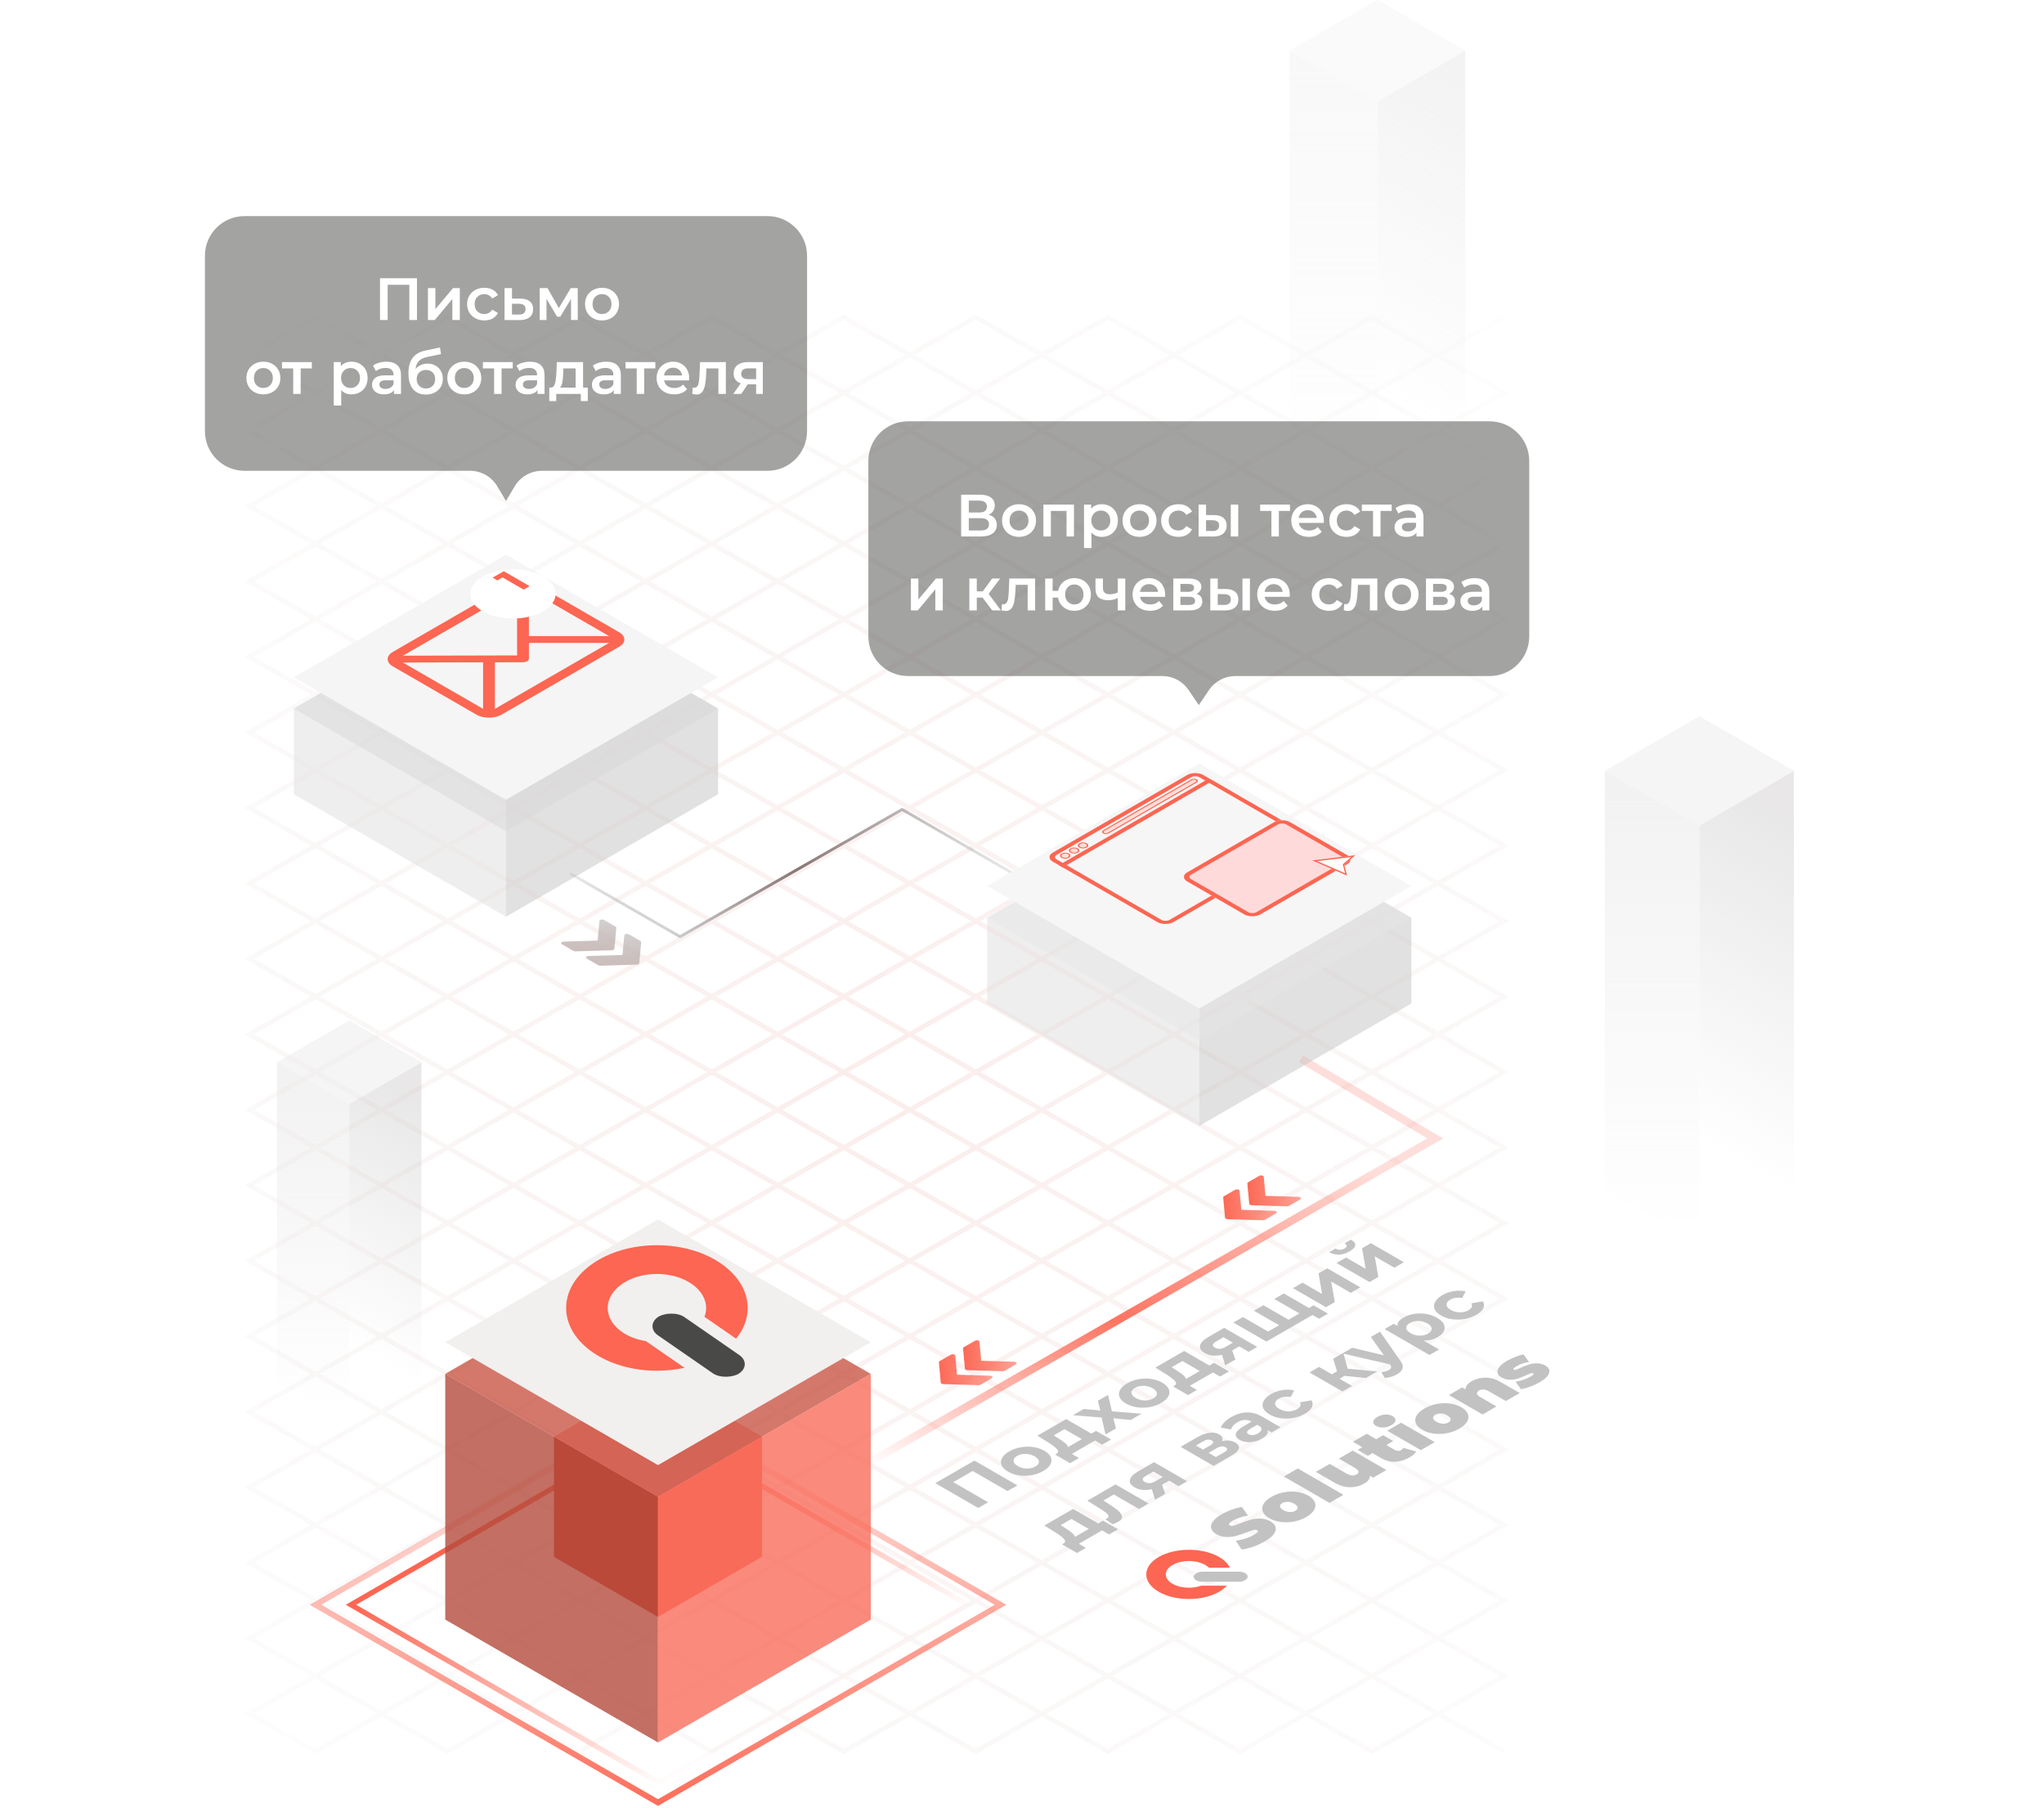 <svg width="719" height="636" viewBox="0 0 719 636" fill="none" xmlns="http://www.w3.org/2000/svg">
<g opacity="0.2">
<path d="M484.497 35.712L484.498 0L515.426 17.855L515.426 154.757L484.497 172.61L484.497 35.712Z" fill="url(#paint0_linear_3338_12)"/>
<path d="M484.499 -0L453.57 17.855L453.57 154.757L484.499 172.61L484.499 -0Z" fill="url(#paint1_linear_3338_12)"/>
<rect width="35.713" height="35.713" transform="matrix(0.866 -0.5 0.866 0.5 453.567 17.855)" fill="#E6E6E6"/>
</g>
<path opacity="0.5" d="M110.926 138.121L87.696 124.847L110.926 111.572L134.156 124.847M110.926 138.121L87.696 151.396L110.926 164.67M110.926 138.121L134.156 151.396M110.926 138.121L134.156 124.847M134.156 151.396L110.926 164.67M134.156 151.396L157.387 138.121M134.156 151.396L157.387 164.67M110.926 164.67L87.696 177.944L110.926 191.219M110.926 164.67L134.156 177.944M134.156 124.847L157.387 138.121M134.156 124.847L157.387 111.572L180.617 124.847M157.387 138.121L180.617 151.396M157.387 138.121L180.617 124.847M157.387 164.67L134.156 177.944M157.387 164.67L180.617 151.396M157.387 164.67L180.617 177.944M134.156 177.944L110.926 191.219M134.156 177.944L157.387 191.219M110.926 191.219L87.696 204.493L110.926 217.767M110.926 191.219L134.156 204.493M134.156 204.493L110.926 217.767M134.156 204.493L157.387 191.219M134.156 204.493L157.387 217.767M110.926 217.767L87.696 231.042L110.926 244.316M110.926 217.767L134.156 231.042M157.387 191.219L180.617 177.944M157.387 191.219L180.617 204.493M157.387 217.767L134.156 231.042M157.387 217.767L180.617 204.493M157.387 217.767L180.617 231.042M134.156 231.042L110.926 244.316M134.156 231.042L157.387 244.316M110.926 244.316L87.696 257.59L110.926 270.865M110.926 244.316L134.156 257.59M134.156 257.59L110.926 270.865M134.156 257.59L157.387 244.316M134.156 257.59L157.387 270.865M110.926 270.865L87.696 284.139L110.926 297.414M110.926 270.865L134.156 284.139M157.387 244.316L180.617 231.042M157.387 244.316L180.617 257.59M157.387 270.865L134.156 284.139M157.387 270.865L180.617 257.59M157.387 270.865L180.617 284.139M134.156 284.139L110.926 297.414M134.156 284.139L157.387 297.414M110.926 297.414L87.696 310.689L110.926 323.963M110.926 297.414L134.156 310.689M134.156 310.689L110.926 323.963M134.156 310.689L157.387 297.414M134.156 310.689L157.387 323.963M110.926 323.963L87.696 337.238L110.926 350.512M110.926 323.963L134.156 337.238M157.387 297.414L180.617 284.139M157.387 297.414L180.617 310.689M157.387 323.963L134.156 337.238M157.387 323.963L180.617 310.689M157.387 323.963L180.617 337.238M134.156 337.238L110.926 350.512M134.156 337.238L157.387 350.512M110.926 350.512L87.696 363.786L110.926 377.061M110.926 350.512L134.156 363.786M134.156 363.786L110.926 377.061M134.156 363.786L157.387 350.512M134.156 363.786L157.387 377.061M110.926 377.061L87.696 390.335L110.926 403.61M110.926 377.061L134.156 390.335M157.387 350.512L180.617 337.238M157.387 350.512L180.617 363.786M157.387 377.061L134.156 390.335M157.387 377.061L180.617 363.786M157.387 377.061L180.617 390.335M134.156 390.335L110.926 403.61M134.156 390.335L157.387 403.609M110.926 403.61L87.696 416.884L110.926 430.158M110.926 403.61L134.156 416.884M134.156 416.884L110.926 430.158M134.156 416.884L157.387 403.609M134.156 416.884L157.387 430.158M110.926 430.158L87.696 443.433L110.926 456.707M110.926 430.158L134.156 443.433M157.387 403.609L180.617 390.335M157.387 403.609L180.617 416.884M157.387 430.158L134.156 443.433M157.387 430.158L180.617 416.884M157.387 430.158L180.617 443.433M134.156 443.433L110.926 456.707M134.156 443.433L157.387 456.708M110.926 456.707L87.696 469.982L110.926 483.257M110.926 456.707L134.156 469.982M134.156 469.982L110.926 483.257M134.156 469.982L157.387 456.708M134.156 469.982L157.387 483.257M110.926 483.257L87.696 496.531L110.926 509.806M110.926 483.257L134.156 496.531M157.387 456.708L180.617 443.433M157.387 456.708L180.617 469.982M157.387 483.257L134.156 496.531M157.387 483.257L180.617 469.982M157.387 483.257L180.617 496.531M134.156 496.531L110.926 509.806M134.156 496.531L157.387 509.805M110.926 509.806L87.696 523.08L110.926 536.354M110.926 509.806L134.156 523.08M134.156 523.08L110.926 536.354M134.156 523.08L157.387 509.805M134.156 523.08L157.387 536.354M110.926 536.354L87.696 549.628L110.926 562.903M110.926 536.354L134.156 549.628M157.387 509.805L180.617 496.531M157.387 509.805L180.617 523.08M157.387 536.354L134.156 549.628M157.387 536.354L180.617 523.08M157.387 536.354L180.617 549.628M134.156 549.628L110.926 562.903M134.156 549.628L157.387 562.903M110.926 562.903L87.696 576.177L110.926 589.451M110.926 562.903L134.156 576.177M134.156 576.177L110.926 589.451M134.156 576.177L157.387 562.903M134.156 576.177L157.387 589.451M110.926 589.451L87.696 602.726L110.926 616L134.156 602.726M110.926 589.451L134.156 602.726M157.387 562.903L180.617 549.628M157.387 562.903L180.617 576.177M157.387 589.451L134.156 602.726M157.387 589.451L180.617 576.177M157.387 589.451L180.617 602.726M134.156 602.726L157.387 616L180.617 602.726M180.617 151.396L203.847 138.121M180.617 151.396L203.847 164.67M180.617 124.847L203.847 138.121M180.617 124.847L203.847 111.572L227.077 124.847M203.847 138.121L227.077 151.396M203.847 138.121L227.077 124.847M227.077 151.396L203.847 164.67M227.077 151.396L250.308 138.121M227.077 151.396L250.308 164.67M203.847 164.67L180.617 177.944M203.847 164.67L227.077 177.944M180.617 177.944L203.847 191.219M227.077 124.847L250.308 138.121M227.077 124.847L250.308 111.572L273.538 124.847M250.308 138.121L273.538 151.396M250.308 138.121L273.538 124.847M250.308 164.67L227.077 177.944M250.308 164.67L273.538 151.396M250.308 164.67L273.538 177.944M227.077 177.944L203.847 191.219M227.077 177.944L250.308 191.219M203.847 191.219L180.617 204.493M203.847 191.219L227.077 204.493M180.617 204.493L203.847 217.767M227.077 204.493L203.847 217.767M227.077 204.493L250.308 191.219M227.077 204.493L250.308 217.767M203.847 217.767L180.617 231.042M203.847 217.767L227.077 231.042M180.617 231.042L203.847 244.316M250.308 191.219L273.538 177.944M250.308 191.219L273.538 204.493M250.308 217.767L227.077 231.042M250.308 217.767L273.538 204.493M250.308 217.767L273.538 231.042M227.077 231.042L203.847 244.316M227.077 231.042L250.308 244.316M203.847 244.316L180.617 257.59M203.847 244.316L227.077 257.59M180.617 257.59L203.847 270.865M227.077 257.59L203.847 270.865M227.077 257.59L250.308 244.316M227.077 257.59L250.308 270.865M203.847 270.865L180.617 284.139M203.847 270.865L227.077 284.139M180.617 284.139L203.847 297.414M250.308 244.316L273.538 231.042M250.308 244.316L273.538 257.59M250.308 270.865L227.077 284.139M250.308 270.865L273.538 257.59M250.308 270.865L273.538 284.139M227.077 284.139L203.847 297.414M227.077 284.139L250.308 297.414M203.847 297.414L180.617 310.689M203.847 297.414L227.077 310.689M180.617 310.689L203.847 323.963M227.077 310.689L203.847 323.963M227.077 310.689L250.308 297.414M227.077 310.689L250.308 323.963M203.847 323.963L180.617 337.238M203.847 323.963L227.077 337.238M180.617 337.238L203.847 350.512M250.308 297.414L273.538 284.139M250.308 297.414L273.538 310.689M250.308 323.963L227.077 337.238M250.308 323.963L273.538 310.689M250.308 323.963L273.538 337.238M227.077 337.238L203.847 350.512M227.077 337.238L250.308 350.512M203.847 350.512L180.617 363.786M203.847 350.512L227.077 363.786M180.617 363.786L203.847 377.061M227.077 363.786L203.847 377.061M227.077 363.786L250.308 350.512M227.077 363.786L250.308 377.061M203.847 377.061L180.617 390.335M203.847 377.061L227.077 390.335M180.617 390.335L203.847 403.61M250.308 350.512L273.538 337.238M250.308 350.512L273.538 363.786M250.308 377.061L227.077 390.335M250.308 377.061L273.538 363.786M250.308 377.061L273.538 390.335M227.077 390.335L203.847 403.61M227.077 390.335L250.308 403.609M203.847 403.61L180.617 416.884M203.847 403.61L227.077 416.884M180.617 416.884L203.847 430.158M227.077 416.884L203.847 430.158M227.077 416.884L250.308 403.609M227.077 416.884L250.308 430.158M203.847 430.158L180.617 443.433M203.847 430.158L227.077 443.433M180.617 443.433L203.847 456.707M250.308 403.609L273.538 390.335M250.308 403.609L273.538 416.884M250.308 430.158L227.077 443.433M250.308 430.158L273.538 416.884M250.308 430.158L273.538 443.433M227.077 443.433L203.847 456.707M227.077 443.433L250.308 456.708M203.847 456.707L180.617 469.982M203.847 456.707L227.077 469.982M180.617 469.982L203.847 483.257M227.077 469.982L203.847 483.257M227.077 469.982L250.308 456.708M227.077 469.982L250.308 483.257M203.847 483.257L180.617 496.531M203.847 483.257L227.077 496.531M180.617 496.531L203.847 509.806M250.308 456.708L273.538 443.433M250.308 456.708L273.538 469.982M250.308 483.257L227.077 496.531M250.308 483.257L273.538 469.982M250.308 483.257L273.538 496.531M227.077 496.531L203.847 509.806M227.077 496.531L250.308 509.805M203.847 509.806L180.617 523.08M203.847 509.806L227.077 523.08M180.617 523.08L203.847 536.354M227.077 523.08L203.847 536.354M227.077 523.08L250.308 509.805M227.077 523.08L250.308 536.354M203.847 536.354L180.617 549.628M203.847 536.354L227.077 549.628M180.617 549.628L203.847 562.903M250.308 509.805L273.538 496.531M250.308 509.805L273.538 523.08M250.308 536.354L227.077 549.628M250.308 536.354L273.538 523.08M250.308 536.354L273.538 549.628M227.077 549.628L203.847 562.903M227.077 549.628L250.308 562.903M203.847 562.903L180.617 576.177M203.847 562.903L227.077 576.177M180.617 576.177L203.847 589.451M227.077 576.177L203.847 589.451M227.077 576.177L250.308 562.903M227.077 576.177L250.308 589.451M203.847 589.451L180.617 602.726M203.847 589.451L227.077 602.726M180.617 602.726L203.847 616L227.077 602.726M250.308 562.903L273.538 549.628M250.308 562.903L273.538 576.177M250.308 589.451L227.077 602.726M250.308 589.451L273.538 576.177M250.308 589.451L273.538 602.726M227.077 602.726L250.308 616L273.538 602.726M273.538 151.396L296.768 138.121M273.538 151.396L296.768 164.67M273.538 124.847L296.768 138.121M273.538 124.847L296.768 111.572L319.998 124.847M296.768 138.121L319.998 151.396M296.768 138.121L319.998 124.847M319.998 151.396L296.768 164.67M319.998 151.396L343.229 138.121M319.998 151.396L343.229 164.67M296.768 164.67L273.538 177.944M296.768 164.67L319.998 177.944M273.538 177.944L296.768 191.219M319.998 124.847L343.229 138.121M319.998 124.847L343.229 111.572L366.459 124.847M343.229 138.121L366.459 151.396M343.229 138.121L366.459 124.847M343.229 164.67L319.998 177.944M343.229 164.67L366.459 151.396M343.229 164.67L366.459 177.944M319.998 177.944L296.768 191.219M319.998 177.944L343.229 191.219M296.768 191.219L273.538 204.493M296.768 191.219L319.998 204.493M273.538 204.493L296.768 217.767M319.998 204.493L296.768 217.767M319.998 204.493L343.229 191.219M319.998 204.493L343.229 217.767M296.768 217.767L273.538 231.042M296.768 217.767L319.998 231.042M273.538 231.042L296.768 244.316M343.229 191.219L366.459 177.944M343.229 191.219L366.459 204.493M343.229 217.767L319.998 231.042M343.229 217.767L366.459 204.493M343.229 217.767L366.459 231.042M319.998 231.042L296.768 244.316M319.998 231.042L343.229 244.316M296.768 244.316L273.538 257.59M296.768 244.316L319.998 257.59M273.538 257.59L296.768 270.865M319.998 257.59L296.768 270.865M319.998 257.59L343.229 244.316M319.998 257.59L343.229 270.865M296.768 270.865L273.538 284.139M296.768 270.865L319.998 284.139M273.538 284.139L296.768 297.414M343.229 244.316L366.459 231.042M343.229 244.316L366.459 257.59M343.229 270.865L319.998 284.139M343.229 270.865L366.459 257.59M343.229 270.865L366.459 284.139M319.998 284.139L296.768 297.414M319.998 284.139L343.229 297.414M296.768 297.414L273.538 310.689M296.768 297.414L319.998 310.689M273.538 310.689L296.768 323.963M319.998 310.689L296.768 323.963M319.998 310.689L343.229 297.414M319.998 310.689L343.229 323.963M296.768 323.963L273.538 337.238M296.768 323.963L319.998 337.238M273.538 337.238L296.768 350.512M343.229 297.414L366.459 284.139M343.229 297.414L366.459 310.689M343.229 323.963L319.998 337.238M343.229 323.963L366.459 310.689M343.229 323.963L366.459 337.238M319.998 337.238L296.768 350.512M319.998 337.238L343.229 350.512M296.768 350.512L273.538 363.786M296.768 350.512L319.998 363.786M273.538 363.786L296.768 377.061M319.998 363.786L296.768 377.061M319.998 363.786L343.229 350.512M319.998 363.786L343.229 377.061M296.768 377.061L273.538 390.335M296.768 377.061L319.998 390.335M273.538 390.335L296.768 403.61M343.229 350.512L366.459 337.238M343.229 350.512L366.459 363.786M343.229 377.061L319.998 390.335M343.229 377.061L366.459 363.786M343.229 377.061L366.459 390.335M319.998 390.335L296.768 403.61M319.998 390.335L343.229 403.609M296.768 403.61L273.538 416.884M296.768 403.61L319.998 416.884M273.538 416.884L296.768 430.158M319.998 416.884L296.768 430.158M319.998 416.884L343.229 403.609M319.998 416.884L343.229 430.158M296.768 430.158L273.538 443.433M296.768 430.158L319.998 443.433M273.538 443.433L296.768 456.707M343.229 403.609L366.459 390.335M343.229 403.609L366.459 416.884M343.229 430.158L319.998 443.433M343.229 430.158L366.459 416.884M343.229 430.158L366.459 443.433M319.998 443.433L296.768 456.707M319.998 443.433L343.229 456.708M296.768 456.707L273.538 469.982M296.768 456.707L319.998 469.982M273.538 469.982L296.768 483.257M319.998 469.982L296.768 483.257M319.998 469.982L343.229 456.708M319.998 469.982L343.229 483.257M296.768 483.257L273.538 496.531M296.768 483.257L319.998 496.531M273.538 496.531L296.768 509.806M343.229 456.708L366.459 443.433M343.229 456.708L366.459 469.982M343.229 483.257L319.998 496.531M343.229 483.257L366.459 469.982M343.229 483.257L366.459 496.531M319.998 496.531L296.768 509.806M319.998 496.531L343.229 509.805M296.768 509.806L273.538 523.08M296.768 509.806L319.998 523.08M273.538 523.08L296.768 536.354M319.998 523.08L296.768 536.354M319.998 523.08L343.229 509.805M319.998 523.08L343.229 536.354M296.768 536.354L273.538 549.628M296.768 536.354L319.998 549.628M273.538 549.628L296.768 562.903M343.229 509.805L366.459 496.531M343.229 509.805L366.459 523.08M343.229 536.354L319.998 549.628M343.229 536.354L366.459 523.08M343.229 536.354L366.459 549.628M319.998 549.628L296.768 562.903M319.998 549.628L343.229 562.903M296.768 562.903L273.538 576.177M296.768 562.903L319.998 576.177M273.538 576.177L296.768 589.451M319.998 576.177L296.768 589.451M319.998 576.177L343.229 562.903M319.998 576.177L343.229 589.451M296.768 589.451L273.538 602.726M296.768 589.451L319.998 602.726M273.538 602.726L296.768 616L319.998 602.726M343.229 562.903L366.459 549.628M343.229 562.903L366.459 576.177M343.229 589.451L319.998 602.726M343.229 589.451L366.459 576.177M343.229 589.451L366.459 602.726M319.998 602.726L343.229 616L366.459 602.726M366.459 151.396L389.689 138.121M366.459 151.396L389.689 164.67M366.459 124.847L389.689 138.121M366.459 124.847L389.689 111.572L412.92 124.847M389.689 138.121L412.92 151.396M389.689 138.121L412.92 124.847M412.92 151.396L389.689 164.67M412.92 151.396L436.15 138.121M412.92 151.396L436.15 164.67M389.689 164.67L366.459 177.944M389.689 164.67L412.92 177.944M366.459 177.944L389.689 191.219M412.92 124.847L436.15 138.121M412.92 124.847L436.15 111.572L459.38 124.847M436.15 138.121L459.38 151.396M436.15 138.121L459.38 124.847M436.15 164.67L412.92 177.944M436.15 164.67L459.38 151.396M436.15 164.67L459.38 177.944M412.92 177.944L389.689 191.219M412.92 177.944L436.15 191.219M389.689 191.219L366.459 204.493M389.689 191.219L412.92 204.493M366.459 204.493L389.689 217.767M412.92 204.493L389.689 217.767M412.92 204.493L436.15 191.219M412.92 204.493L436.15 217.767M389.689 217.767L366.459 231.042M389.689 217.767L412.92 231.042M366.459 231.042L389.689 244.316M436.15 191.219L459.38 177.944M436.15 191.219L459.38 204.493M436.15 217.767L412.92 231.042M436.15 217.767L459.38 204.493M436.15 217.767L459.38 231.042M412.92 231.042L389.689 244.316M412.92 231.042L436.15 244.316M389.689 244.316L366.459 257.59M389.689 244.316L412.92 257.59M366.459 257.59L389.689 270.865M412.92 257.59L389.689 270.865M412.92 257.59L436.15 244.316M412.92 257.59L436.15 270.865M389.689 270.865L366.459 284.139M389.689 270.865L412.92 284.139M366.459 284.139L389.689 297.414M436.15 244.316L459.38 231.042M436.15 244.316L459.38 257.59M436.15 270.865L412.92 284.139M436.15 270.865L459.38 257.59M436.15 270.865L459.38 284.139M412.92 284.139L389.689 297.414M412.92 284.139L436.15 297.414M389.689 297.414L366.459 310.689M389.689 297.414L412.92 310.689M366.459 310.689L389.689 323.963M412.92 310.689L389.689 323.963M412.92 310.689L436.15 297.414M412.92 310.689L436.15 323.963M389.689 323.963L366.459 337.238M389.689 323.963L412.92 337.238M366.459 337.238L389.689 350.512M436.15 297.414L459.38 284.139M436.15 297.414L459.38 310.689M436.15 323.963L412.92 337.238M436.15 323.963L459.38 310.689M436.15 323.963L459.38 337.238M412.92 337.238L389.689 350.512M412.92 337.238L436.15 350.512M389.689 350.512L366.459 363.786M389.689 350.512L412.92 363.786M366.459 363.786L389.689 377.061M412.92 363.786L389.689 377.061M412.92 363.786L436.15 350.512M412.92 363.786L436.15 377.061M389.689 377.061L366.459 390.335M389.689 377.061L412.92 390.335M366.459 390.335L389.689 403.61M436.15 350.512L459.38 337.238M436.15 350.512L459.38 363.786M436.15 377.061L412.92 390.335M436.15 377.061L459.38 363.786M436.15 377.061L459.38 390.335M412.92 390.335L389.689 403.61M412.92 390.335L436.15 403.609M389.689 403.61L366.459 416.884M389.689 403.61L412.92 416.884M366.459 416.884L389.689 430.158M412.92 416.884L389.689 430.158M412.92 416.884L436.15 403.609M412.92 416.884L436.15 430.158M389.689 430.158L366.459 443.433M389.689 430.158L412.92 443.433M366.459 443.433L389.689 456.707M436.15 403.609L459.38 390.335M436.15 403.609L459.38 416.884M436.15 430.158L412.92 443.433M436.15 430.158L459.38 416.884M436.15 430.158L459.38 443.433M412.92 443.433L389.689 456.707M412.92 443.433L436.15 456.708M389.689 456.707L366.459 469.982M389.689 456.707L412.92 469.982M366.459 469.982L389.689 483.257M412.92 469.982L389.689 483.257M412.92 469.982L436.15 456.708M412.92 469.982L436.15 483.257M389.689 483.257L366.459 496.531M389.689 483.257L412.92 496.531M366.459 496.531L389.689 509.806M436.15 456.708L459.38 443.433M436.15 456.708L459.38 469.982M436.15 483.257L412.92 496.531M436.15 483.257L459.38 469.982M436.15 483.257L459.38 496.531M412.92 496.531L389.689 509.806M412.92 496.531L436.15 509.805M389.689 509.806L366.459 523.08M389.689 509.806L412.92 523.08M366.459 523.08L389.689 536.354M412.92 523.08L389.689 536.354M412.92 523.08L436.15 509.805M412.92 523.08L436.15 536.354M389.689 536.354L366.459 549.628M389.689 536.354L412.92 549.628M366.459 549.628L389.689 562.903M436.15 509.805L459.38 496.531M436.15 509.805L459.38 523.08M436.15 536.354L412.92 549.628M436.15 536.354L459.38 523.08M436.15 536.354L459.38 549.628M412.92 549.628L389.689 562.903M412.92 549.628L436.15 562.903M389.689 562.903L366.459 576.177M389.689 562.903L412.92 576.177M366.459 576.177L389.689 589.451M412.92 576.177L389.689 589.451M412.92 576.177L436.15 562.903M412.92 576.177L436.15 589.451M389.689 589.451L366.459 602.726M389.689 589.451L412.92 602.726M366.459 602.726L389.689 616L412.92 602.726M436.15 562.903L459.38 549.628M436.15 562.903L459.38 576.177M436.15 589.451L412.92 602.726M436.15 589.451L459.38 576.177M436.15 589.451L459.38 602.726M412.92 602.726L436.15 616L459.38 602.726M459.38 151.396L482.61 138.121M459.38 151.396L482.61 164.67M459.38 124.847L482.61 138.121M459.38 124.847L482.61 111.572L505.841 124.847M482.61 138.121L505.841 151.396M482.61 138.121L505.841 124.847M505.841 151.396L482.61 164.67M505.841 151.396L529.071 138.121L505.841 124.847M505.841 151.396L529.071 164.67L505.841 177.944M482.61 164.67L459.38 177.944M482.61 164.67L505.841 177.944M459.38 177.944L482.61 191.219M505.841 124.847L529.071 111.572M505.841 177.944L482.61 191.219M505.841 177.944L529.071 191.219L505.841 204.493M482.61 191.219L459.38 204.493M482.61 191.219L505.841 204.493M459.38 204.493L482.61 217.767M505.841 204.493L482.61 217.767M505.841 204.493L529.071 217.767L505.841 231.042M482.61 217.767L459.38 231.042M482.61 217.767L505.841 231.042M459.38 231.042L482.61 244.316M505.841 231.042L482.61 244.316M505.841 231.042L529.071 244.316L505.841 257.59M482.61 244.316L459.38 257.59M482.61 244.316L505.841 257.59M459.38 257.59L482.61 270.865M505.841 257.59L482.61 270.865M505.841 257.59L529.071 270.865L505.841 284.139M482.61 270.865L459.38 284.139M482.61 270.865L505.841 284.139M459.38 284.139L482.61 297.414M505.841 284.139L482.61 297.414M505.841 284.139L529.071 297.414L505.841 310.689M482.61 297.414L459.38 310.689M482.61 297.414L505.841 310.689M459.38 310.689L482.61 323.963M505.841 310.689L482.61 323.963M505.841 310.689L529.071 323.963L505.841 337.238M482.61 323.963L459.38 337.238M482.61 323.963L505.841 337.238M459.38 337.238L482.61 350.512M505.841 337.238L482.61 350.512M505.841 337.238L529.071 350.512L505.841 363.786M482.61 350.512L459.38 363.786M482.61 350.512L505.841 363.786M459.38 363.786L482.61 377.061M505.841 363.786L482.61 377.061M505.841 363.786L529.071 377.061L505.841 390.335M482.61 377.061L459.38 390.335M482.61 377.061L505.841 390.335M459.38 390.335L482.61 403.61M505.841 390.335L482.61 403.61M505.841 390.335L529.071 403.609L505.841 416.884M482.61 403.61L459.38 416.884M482.61 403.61L505.841 416.884M459.38 416.884L482.61 430.158M505.841 416.884L482.61 430.158M505.841 416.884L529.071 430.158L505.841 443.433M482.61 430.158L459.38 443.433M482.61 430.158L505.841 443.433M459.38 443.433L482.61 456.707M505.841 443.433L482.61 456.707M505.841 443.433L529.071 456.708L505.841 469.982M482.61 456.707L459.38 469.982M482.61 456.707L505.841 469.982M459.38 469.982L482.61 483.257M505.841 469.982L482.61 483.257M505.841 469.982L529.071 483.257L505.841 496.531M482.61 483.257L459.38 496.531M482.61 483.257L505.841 496.531M459.38 496.531L482.61 509.806M505.841 496.531L482.61 509.806M505.841 496.531L529.071 509.805L505.841 523.08M482.61 509.806L459.38 523.08M482.61 509.806L505.841 523.08M459.38 523.08L482.61 536.354M505.841 523.08L482.61 536.354M505.841 523.08L529.071 536.354L505.841 549.628M482.61 536.354L459.38 549.628M482.61 536.354L505.841 549.628M459.38 549.628L482.61 562.903M505.841 549.628L482.61 562.903M505.841 549.628L529.071 562.903L505.841 576.177M482.61 562.903L459.38 576.177M482.61 562.903L505.841 576.177M459.38 576.177L482.61 589.451M505.841 576.177L482.61 589.451M505.841 576.177L529.071 589.451L505.841 602.726M482.61 589.451L459.38 602.726M482.61 589.451L505.841 602.726M459.38 602.726L482.61 616L505.841 602.726M505.841 602.726L529.071 616" stroke="url(#paint2_radial_3338_12)" stroke-width="1.659"/>
<rect x="2.037" width="139.122" height="139.122" transform="matrix(0.866 -0.5 0.866 0.5 109.208 565.425)" stroke="url(#paint3_linear_3338_12)" stroke-width="2.352"/>
<rect x="1.834" width="125.255" height="125.255" transform="matrix(0.866 -0.5 0.866 0.5 121.859 565.323)" stroke="url(#paint4_linear_3338_12)" stroke-width="2.118"/>
<path d="M457.6 372.369L504.87 400.396L295.885 520.001" stroke="url(#paint5_linear_3338_12)" stroke-width="2.788"/>
<path d="M231.457 526.42V568.678L194.861 547.549V505.29L231.457 526.42Z" fill="#D1422F"/>
<path d="M268.056 505.289L231.46 526.419H231.457L194.862 505.289L231.457 484.16L268.056 505.289Z" fill="#FF998B"/>
<path d="M268.056 505.29V547.549L231.457 568.678V526.42H231.46L268.056 505.29Z" fill="#FC6652"/>
<path opacity="0.8" d="M231.457 526.419V612.838L156.619 569.628V483.209L231.457 526.419Z" fill="#B44B3D"/>
<path opacity="0.8" d="M306.299 483.21L231.461 526.419H231.455L156.617 483.21L231.455 440L306.299 483.21Z" fill="#C95748"/>
<g filter="url(#filter0_d_3338_12)">
<path id="suitable17" d="M306.299 462.079L231.461 505.288H231.455L156.617 462.079L231.455 418.869L306.299 462.079Z" fill="#F2EFEF"/>
</g>
<path id="suitable19" opacity="0.8" d="M306.301 483.209V569.628L231.457 612.838V526.419H231.463L306.301 483.209Z" fill="#F86D5B"/>
<path id="letter20" opacity="0.5" d="M177.984 206.138L252.606 249.217L252.606 279.347L177.984 322.42L177.984 206.138Z" fill="#C7C4C4"/>
<path id="letter21" opacity="0.5" d="M177.989 206.137L103.367 249.216V279.346L177.989 322.419L177.989 206.137Z" fill="#E1DEDE"/>
<rect id="letter22" opacity="0.5" width="86.163" height="86.163" transform="matrix(0.866 -0.5 0.866 0.5 103.359 249.216)" fill="#D9D9D9"/>
<g filter="url(#filter1_d_3338_12)">
<rect id="letter24" width="86.163" height="86.163" transform="matrix(0.866 -0.5 0.866 0.5 103.359 228.208)" fill="#F5F5F5"/>
</g>
<g filter="url(#filter2_d_3338_12)">
<path d="M305.456 162.118C305.456 154.42 311.697 148.18 319.395 148.18H523.984C531.683 148.18 537.923 154.42 537.923 162.118V223.825C537.923 231.523 531.683 237.764 523.984 237.764H434.526C430.821 237.764 427.358 239.604 425.285 242.675L421.69 247.999L418.094 242.675C416.021 239.604 412.558 237.764 408.853 237.764H319.395C311.697 237.764 305.456 231.523 305.456 223.825V162.118Z" fill="#494947" fill-opacity="0.5"/>
</g>
<path id="questions" d="M347.757 181.032C348.695 181.284 349.409 181.718 349.899 182.334C350.389 182.936 350.634 183.692 350.634 184.602C350.634 185.89 350.158 186.891 349.206 187.605C348.254 188.319 346.875 188.676 345.069 188.676H338.097V173.976H344.67C346.322 173.976 347.61 174.305 348.534 174.963C349.458 175.621 349.92 176.552 349.92 177.756C349.92 178.526 349.731 179.191 349.353 179.751C348.989 180.311 348.457 180.738 347.757 181.032ZM340.785 180.255H344.439C345.321 180.255 345.993 180.08 346.455 179.73C346.917 179.38 347.148 178.862 347.148 178.176C347.148 177.49 346.917 176.972 346.455 176.622C345.993 176.258 345.321 176.076 344.439 176.076H340.785V180.255ZM344.985 186.576C346.917 186.576 347.883 185.848 347.883 184.392C347.883 182.964 346.917 182.25 344.985 182.25H340.785V186.576H344.985ZM358.448 188.823C357.314 188.823 356.292 188.578 355.382 188.088C354.472 187.598 353.758 186.919 353.24 186.051C352.736 185.169 352.484 184.175 352.484 183.069C352.484 181.963 352.736 180.976 353.24 180.108C353.758 179.24 354.472 178.561 355.382 178.071C356.292 177.581 357.314 177.336 358.448 177.336C359.596 177.336 360.625 177.581 361.535 178.071C362.445 178.561 363.152 179.24 363.656 180.108C364.174 180.976 364.433 181.963 364.433 183.069C364.433 184.175 364.174 185.169 363.656 186.051C363.152 186.919 362.445 187.598 361.535 188.088C360.625 188.578 359.596 188.823 358.448 188.823ZM358.448 186.576C359.414 186.576 360.212 186.254 360.842 185.61C361.472 184.966 361.787 184.119 361.787 183.069C361.787 182.019 361.472 181.172 360.842 180.528C360.212 179.884 359.414 179.562 358.448 179.562C357.482 179.562 356.684 179.884 356.054 180.528C355.438 181.172 355.13 182.019 355.13 183.069C355.13 184.119 355.438 184.966 356.054 185.61C356.684 186.254 357.482 186.576 358.448 186.576ZM377.779 177.462V188.676H375.175V179.688H369.652V188.676H367.027V177.462H377.779ZM387.537 177.336C388.629 177.336 389.602 177.574 390.456 178.05C391.324 178.526 392.003 179.198 392.493 180.066C392.983 180.934 393.228 181.935 393.228 183.069C393.228 184.203 392.983 185.211 392.493 186.093C392.003 186.961 391.324 187.633 390.456 188.109C389.602 188.585 388.629 188.823 387.537 188.823C386.025 188.823 384.828 188.319 383.946 187.311V192.75H381.321V177.462H383.82V178.932C384.254 178.4 384.786 178.001 385.416 177.735C386.06 177.469 386.767 177.336 387.537 177.336ZM387.243 186.576C388.209 186.576 389 186.254 389.616 185.61C390.246 184.966 390.561 184.119 390.561 183.069C390.561 182.019 390.246 181.172 389.616 180.528C389 179.884 388.209 179.562 387.243 179.562C386.613 179.562 386.046 179.709 385.542 180.003C385.038 180.283 384.639 180.689 384.345 181.221C384.051 181.753 383.904 182.369 383.904 183.069C383.904 183.769 384.051 184.385 384.345 184.917C384.639 185.449 385.038 185.862 385.542 186.156C386.046 186.436 386.613 186.576 387.243 186.576ZM400.838 188.823C399.704 188.823 398.682 188.578 397.772 188.088C396.862 187.598 396.148 186.919 395.63 186.051C395.126 185.169 394.874 184.175 394.874 183.069C394.874 181.963 395.126 180.976 395.63 180.108C396.148 179.24 396.862 178.561 397.772 178.071C398.682 177.581 399.704 177.336 400.838 177.336C401.986 177.336 403.015 177.581 403.925 178.071C404.835 178.561 405.542 179.24 406.046 180.108C406.564 180.976 406.823 181.963 406.823 183.069C406.823 184.175 406.564 185.169 406.046 186.051C405.542 186.919 404.835 187.598 403.925 188.088C403.015 188.578 401.986 188.823 400.838 188.823ZM400.838 186.576C401.804 186.576 402.602 186.254 403.232 185.61C403.862 184.966 404.177 184.119 404.177 183.069C404.177 182.019 403.862 181.172 403.232 180.528C402.602 179.884 401.804 179.562 400.838 179.562C399.872 179.562 399.074 179.884 398.444 180.528C397.828 181.172 397.52 182.019 397.52 183.069C397.52 184.119 397.828 184.966 398.444 185.61C399.074 186.254 399.872 186.576 400.838 186.576ZM414.519 188.823C413.357 188.823 412.314 188.578 411.39 188.088C410.466 187.598 409.745 186.919 409.227 186.051C408.709 185.169 408.45 184.175 408.45 183.069C408.45 181.963 408.709 180.976 409.227 180.108C409.745 179.24 410.459 178.561 411.369 178.071C412.293 177.581 413.343 177.336 414.519 177.336C415.625 177.336 416.591 177.56 417.417 178.008C418.257 178.456 418.887 179.1 419.307 179.94L417.291 181.116C416.969 180.598 416.563 180.213 416.073 179.961C415.597 179.695 415.072 179.562 414.498 179.562C413.518 179.562 412.706 179.884 412.062 180.528C411.418 181.158 411.096 182.005 411.096 183.069C411.096 184.133 411.411 184.987 412.041 185.631C412.685 186.261 413.504 186.576 414.498 186.576C415.072 186.576 415.597 186.45 416.073 186.198C416.563 185.932 416.969 185.54 417.291 185.022L419.307 186.198C418.873 187.038 418.236 187.689 417.396 188.151C416.57 188.599 415.611 188.823 414.519 188.823ZM427.078 181.158C428.506 181.158 429.598 181.48 430.354 182.124C431.11 182.768 431.488 183.678 431.488 184.854C431.488 186.086 431.068 187.038 430.228 187.71C429.402 188.382 428.226 188.711 426.7 188.697L421.618 188.676V177.462H424.243V181.137L427.078 181.158ZM432.937 177.462H435.562V188.676H432.937V177.462ZM426.469 186.765C427.239 186.779 427.827 186.618 428.233 186.282C428.639 185.946 428.842 185.456 428.842 184.812C428.842 184.182 428.646 183.72 428.254 183.426C427.862 183.132 427.267 182.978 426.469 182.964L424.243 182.943V186.744L426.469 186.765ZM453.778 179.688H449.851V188.676H447.226V179.688H443.278V177.462H453.778V179.688ZM465.69 183.132C465.69 183.314 465.676 183.573 465.648 183.909H456.849C457.003 184.735 457.402 185.393 458.046 185.883C458.704 186.359 459.516 186.597 460.482 186.597C461.714 186.597 462.729 186.191 463.527 185.379L464.934 186.996C464.43 187.598 463.793 188.053 463.023 188.361C462.253 188.669 461.385 188.823 460.419 188.823C459.187 188.823 458.102 188.578 457.164 188.088C456.226 187.598 455.498 186.919 454.98 186.051C454.476 185.169 454.224 184.175 454.224 183.069C454.224 181.977 454.469 180.997 454.959 180.129C455.463 179.247 456.156 178.561 457.038 178.071C457.92 177.581 458.914 177.336 460.02 177.336C461.112 177.336 462.085 177.581 462.939 178.071C463.807 178.547 464.479 179.226 464.955 180.108C465.445 180.976 465.69 181.984 465.69 183.132ZM460.02 179.436C459.18 179.436 458.466 179.688 457.878 180.192C457.304 180.682 456.954 181.34 456.828 182.166H463.191C463.079 181.354 462.736 180.696 462.162 180.192C461.588 179.688 460.874 179.436 460.02 179.436ZM473.664 188.823C472.502 188.823 471.459 188.578 470.535 188.088C469.611 187.598 468.89 186.919 468.372 186.051C467.854 185.169 467.595 184.175 467.595 183.069C467.595 181.963 467.854 180.976 468.372 180.108C468.89 179.24 469.604 178.561 470.514 178.071C471.438 177.581 472.488 177.336 473.664 177.336C474.77 177.336 475.736 177.56 476.562 178.008C477.402 178.456 478.032 179.1 478.452 179.94L476.436 181.116C476.114 180.598 475.708 180.213 475.218 179.961C474.742 179.695 474.217 179.562 473.643 179.562C472.663 179.562 471.851 179.884 471.207 180.528C470.563 181.158 470.241 182.005 470.241 183.069C470.241 184.133 470.556 184.987 471.186 185.631C471.83 186.261 472.649 186.576 473.643 186.576C474.217 186.576 474.742 186.45 475.218 186.198C475.708 185.932 476.114 185.54 476.436 185.022L478.452 186.198C478.018 187.038 477.381 187.689 476.541 188.151C475.715 188.599 474.756 188.823 473.664 188.823ZM489.543 179.688H485.616V188.676H482.991V179.688H479.043V177.462H489.543V179.688ZM495.626 177.336C497.278 177.336 498.538 177.735 499.406 178.533C500.288 179.317 500.729 180.507 500.729 182.103V188.676H498.251V187.311C497.929 187.801 497.467 188.179 496.865 188.445C496.277 188.697 495.563 188.823 494.723 188.823C493.883 188.823 493.148 188.683 492.518 188.403C491.888 188.109 491.398 187.71 491.048 187.206C490.712 186.688 490.544 186.107 490.544 185.463C490.544 184.455 490.915 183.65 491.657 183.048C492.413 182.432 493.596 182.124 495.206 182.124H498.104V181.956C498.104 181.172 497.866 180.57 497.39 180.15C496.928 179.73 496.235 179.52 495.311 179.52C494.681 179.52 494.058 179.618 493.442 179.814C492.84 180.01 492.329 180.283 491.909 180.633L490.88 178.722C491.468 178.274 492.175 177.931 493.001 177.693C493.827 177.455 494.702 177.336 495.626 177.336ZM495.269 186.912C495.927 186.912 496.508 186.765 497.012 186.471C497.53 186.163 497.894 185.729 498.104 185.169V183.867H495.395C493.883 183.867 493.127 184.364 493.127 185.358C493.127 185.834 493.316 186.212 493.694 186.492C494.072 186.772 494.597 186.912 495.269 186.912ZM320.423 203.462H323.048V210.854L329.243 203.462H331.637V214.676H329.012V207.284L322.838 214.676H320.423V203.462ZM345.633 210.182H343.596V214.676H340.971V203.462H343.596V207.998H345.696L349.014 203.462H351.828L347.754 208.859L352.101 214.676H349.014L345.633 210.182ZM364.117 203.462V214.676H361.492V205.688H357.292L357.187 207.914C357.117 209.398 356.977 210.644 356.767 211.652C356.571 212.646 356.228 213.437 355.738 214.025C355.262 214.599 354.604 214.886 353.764 214.886C353.372 214.886 352.889 214.809 352.315 214.655L352.441 212.45C352.637 212.492 352.805 212.513 352.945 212.513C353.477 212.513 353.876 212.303 354.142 211.883C354.408 211.449 354.576 210.938 354.646 210.35C354.73 209.748 354.8 208.894 354.856 207.788L355.045 203.462H364.117ZM377.9 203.336C379.02 203.336 380.021 203.581 380.903 204.071C381.785 204.547 382.478 205.226 382.982 206.108C383.486 206.976 383.738 207.963 383.738 209.069C383.738 210.175 383.486 211.169 382.982 212.051C382.478 212.919 381.785 213.598 380.903 214.088C380.021 214.578 379.02 214.823 377.9 214.823C376.92 214.823 376.024 214.634 375.212 214.256C374.4 213.864 373.728 213.318 373.196 212.618C372.664 211.904 372.321 211.092 372.167 210.182H370.277V214.676H367.652V203.462H370.277V207.809H372.209C372.377 206.927 372.727 206.15 373.259 205.478C373.791 204.792 374.456 204.267 375.254 203.903C376.052 203.525 376.934 203.336 377.9 203.336ZM377.9 212.597C378.516 212.597 379.069 212.457 379.559 212.177C380.049 211.883 380.434 211.47 380.714 210.938C380.994 210.392 381.134 209.769 381.134 209.069C381.134 208.005 380.826 207.158 380.21 206.528C379.608 205.884 378.838 205.562 377.9 205.562C376.962 205.562 376.192 205.884 375.59 206.528C374.988 207.158 374.687 208.005 374.687 209.069C374.687 210.133 374.988 210.987 375.59 211.631C376.206 212.275 376.976 212.597 377.9 212.597ZM395.827 203.462V214.676H393.202V210.329C392.124 210.847 390.997 211.106 389.821 211.106C388.379 211.106 387.273 210.777 386.503 210.119C385.733 209.447 385.348 208.425 385.348 207.053V203.462H387.973V206.885C387.973 207.599 388.183 208.131 388.603 208.481C389.023 208.831 389.618 209.006 390.388 209.006C391.368 209.006 392.306 208.796 393.202 208.376V203.462H395.827ZM409.857 209.132C409.857 209.314 409.843 209.573 409.815 209.909H401.016C401.17 210.735 401.569 211.393 402.213 211.883C402.871 212.359 403.683 212.597 404.649 212.597C405.881 212.597 406.896 212.191 407.694 211.379L409.101 212.996C408.597 213.598 407.96 214.053 407.19 214.361C406.42 214.669 405.552 214.823 404.586 214.823C403.354 214.823 402.269 214.578 401.331 214.088C400.393 213.598 399.665 212.919 399.147 212.051C398.643 211.169 398.391 210.175 398.391 209.069C398.391 207.977 398.636 206.997 399.126 206.129C399.63 205.247 400.323 204.561 401.205 204.071C402.087 203.581 403.081 203.336 404.187 203.336C405.279 203.336 406.252 203.581 407.106 204.071C407.974 204.547 408.646 205.226 409.122 206.108C409.612 206.976 409.857 207.984 409.857 209.132ZM404.187 205.436C403.347 205.436 402.633 205.688 402.045 206.192C401.471 206.682 401.121 207.34 400.995 208.166H407.358C407.246 207.354 406.903 206.696 406.329 206.192C405.755 205.688 405.041 205.436 404.187 205.436ZM420.855 208.838C422.241 209.258 422.934 210.154 422.934 211.526C422.934 212.534 422.556 213.311 421.8 213.857C421.044 214.403 419.924 214.676 418.44 214.676H412.728V203.462H418.209C419.581 203.462 420.652 203.714 421.422 204.218C422.192 204.722 422.577 205.436 422.577 206.36C422.577 206.934 422.423 207.431 422.115 207.851C421.821 208.271 421.401 208.6 420.855 208.838ZM415.227 208.145H417.978C419.336 208.145 420.015 207.676 420.015 206.738C420.015 205.828 419.336 205.373 417.978 205.373H415.227V208.145ZM418.23 212.765C419.672 212.765 420.393 212.296 420.393 211.358C420.393 210.868 420.225 210.504 419.889 210.266C419.553 210.014 419.028 209.888 418.314 209.888H415.227V212.765H418.23ZM431.19 207.158C432.618 207.158 433.71 207.48 434.466 208.124C435.222 208.768 435.6 209.678 435.6 210.854C435.6 212.086 435.18 213.038 434.34 213.71C433.514 214.382 432.338 214.711 430.812 214.697L425.73 214.676V203.462H428.355V207.137L431.19 207.158ZM437.049 203.462H439.674V214.676H437.049V203.462ZM430.581 212.765C431.351 212.779 431.939 212.618 432.345 212.282C432.751 211.946 432.954 211.456 432.954 210.812C432.954 210.182 432.758 209.72 432.366 209.426C431.974 209.132 431.379 208.978 430.581 208.964L428.355 208.943V212.744L430.581 212.765ZM453.703 209.132C453.703 209.314 453.689 209.573 453.661 209.909H444.862C445.016 210.735 445.415 211.393 446.059 211.883C446.717 212.359 447.529 212.597 448.495 212.597C449.727 212.597 450.742 212.191 451.54 211.379L452.947 212.996C452.443 213.598 451.806 214.053 451.036 214.361C450.266 214.669 449.398 214.823 448.432 214.823C447.2 214.823 446.115 214.578 445.177 214.088C444.239 213.598 443.511 212.919 442.993 212.051C442.489 211.169 442.237 210.175 442.237 209.069C442.237 207.977 442.482 206.997 442.972 206.129C443.476 205.247 444.169 204.561 445.051 204.071C445.933 203.581 446.927 203.336 448.033 203.336C449.125 203.336 450.098 203.581 450.952 204.071C451.82 204.547 452.492 205.226 452.968 206.108C453.458 206.976 453.703 207.984 453.703 209.132ZM448.033 205.436C447.193 205.436 446.479 205.688 445.891 206.192C445.317 206.682 444.967 207.34 444.841 208.166H451.204C451.092 207.354 450.749 206.696 450.175 206.192C449.601 205.688 448.887 205.436 448.033 205.436ZM467.481 214.823C466.319 214.823 465.276 214.578 464.352 214.088C463.428 213.598 462.707 212.919 462.189 212.051C461.671 211.169 461.412 210.175 461.412 209.069C461.412 207.963 461.671 206.976 462.189 206.108C462.707 205.24 463.421 204.561 464.331 204.071C465.255 203.581 466.305 203.336 467.481 203.336C468.587 203.336 469.553 203.56 470.379 204.008C471.219 204.456 471.849 205.1 472.269 205.94L470.253 207.116C469.931 206.598 469.525 206.213 469.035 205.961C468.559 205.695 468.034 205.562 467.46 205.562C466.48 205.562 465.668 205.884 465.024 206.528C464.38 207.158 464.058 208.005 464.058 209.069C464.058 210.133 464.373 210.987 465.003 211.631C465.647 212.261 466.466 212.576 467.46 212.576C468.034 212.576 468.559 212.45 469.035 212.198C469.525 211.932 469.931 211.54 470.253 211.022L472.269 212.198C471.835 213.038 471.198 213.689 470.358 214.151C469.532 214.599 468.573 214.823 467.481 214.823ZM484.498 203.462V214.676H481.873V205.688H477.673L477.568 207.914C477.498 209.398 477.358 210.644 477.148 211.652C476.952 212.646 476.609 213.437 476.119 214.025C475.643 214.599 474.985 214.886 474.145 214.886C473.753 214.886 473.27 214.809 472.696 214.655L472.822 212.45C473.018 212.492 473.186 212.513 473.326 212.513C473.858 212.513 474.257 212.303 474.523 211.883C474.789 211.449 474.957 210.938 475.027 210.35C475.111 209.748 475.181 208.894 475.237 207.788L475.426 203.462H484.498ZM493.031 214.823C491.897 214.823 490.875 214.578 489.965 214.088C489.055 213.598 488.341 212.919 487.823 212.051C487.319 211.169 487.067 210.175 487.067 209.069C487.067 207.963 487.319 206.976 487.823 206.108C488.341 205.24 489.055 204.561 489.965 204.071C490.875 203.581 491.897 203.336 493.031 203.336C494.179 203.336 495.208 203.581 496.118 204.071C497.028 204.561 497.735 205.24 498.239 206.108C498.757 206.976 499.016 207.963 499.016 209.069C499.016 210.175 498.757 211.169 498.239 212.051C497.735 212.919 497.028 213.598 496.118 214.088C495.208 214.578 494.179 214.823 493.031 214.823ZM493.031 212.576C493.997 212.576 494.795 212.254 495.425 211.61C496.055 210.966 496.37 210.119 496.37 209.069C496.37 208.019 496.055 207.172 495.425 206.528C494.795 205.884 493.997 205.562 493.031 205.562C492.065 205.562 491.267 205.884 490.637 206.528C490.021 207.172 489.713 208.019 489.713 209.069C489.713 210.119 490.021 210.966 490.637 211.61C491.267 212.254 492.065 212.576 493.031 212.576ZM509.736 208.838C511.122 209.258 511.815 210.154 511.815 211.526C511.815 212.534 511.437 213.311 510.681 213.857C509.925 214.403 508.805 214.676 507.321 214.676H501.609V203.462H507.09C508.462 203.462 509.533 203.714 510.303 204.218C511.073 204.722 511.458 205.436 511.458 206.36C511.458 206.934 511.304 207.431 510.996 207.851C510.702 208.271 510.282 208.6 509.736 208.838ZM504.108 208.145H506.859C508.217 208.145 508.896 207.676 508.896 206.738C508.896 205.828 508.217 205.373 506.859 205.373H504.108V208.145ZM507.111 212.765C508.553 212.765 509.274 212.296 509.274 211.358C509.274 210.868 509.106 210.504 508.77 210.266C508.434 210.014 507.909 209.888 507.195 209.888H504.108V212.765H507.111ZM518.79 203.336C520.442 203.336 521.702 203.735 522.57 204.533C523.452 205.317 523.893 206.507 523.893 208.103V214.676H521.415V213.311C521.093 213.801 520.631 214.179 520.029 214.445C519.441 214.697 518.727 214.823 517.887 214.823C517.047 214.823 516.312 214.683 515.682 214.403C515.052 214.109 514.562 213.71 514.212 213.206C513.876 212.688 513.708 212.107 513.708 211.463C513.708 210.455 514.079 209.65 514.821 209.048C515.577 208.432 516.76 208.124 518.37 208.124H521.268V207.956C521.268 207.172 521.03 206.57 520.554 206.15C520.092 205.73 519.399 205.52 518.475 205.52C517.845 205.52 517.222 205.618 516.606 205.814C516.004 206.01 515.493 206.283 515.073 206.633L514.044 204.722C514.632 204.274 515.339 203.931 516.165 203.693C516.991 203.455 517.866 203.336 518.79 203.336ZM518.433 212.912C519.091 212.912 519.672 212.765 520.176 212.471C520.694 212.163 521.058 211.729 521.268 211.169V209.867H518.559C517.047 209.867 516.291 210.364 516.291 211.358C516.291 211.834 516.48 212.212 516.858 212.492C517.236 212.772 517.761 212.912 518.433 212.912Z" fill="white"/>
<g filter="url(#filter3_d_3338_12)">
<path d="M72.087 89.939C72.087 82.24 78.328 76 86.026 76H269.952C277.65 76 283.891 82.24 283.891 89.939V151.645C283.891 159.343 277.65 165.584 269.952 165.584H190.638C186.7 165.584 183.054 167.661 181.046 171.048L177.989 176.204L174.932 171.048C172.923 167.661 169.278 165.584 165.34 165.584H86.026C78.328 165.584 72.087 159.343 72.087 151.645V89.939Z" fill="#494947" fill-opacity="0.5"/>
</g>
<path id="letter" d="M146.678 97.854V112.554H143.99V100.164H136.367V112.554H133.679V97.854H146.678ZM150.529 101.34H153.154V108.732L159.349 101.34H161.743V112.554H159.118V105.162L152.944 112.554H150.529V101.34ZM170.377 112.701C169.215 112.701 168.172 112.456 167.248 111.966C166.324 111.476 165.603 110.797 165.085 109.929C164.567 109.047 164.308 108.053 164.308 106.947C164.308 105.841 164.567 104.854 165.085 103.986C165.603 103.118 166.317 102.439 167.227 101.949C168.151 101.459 169.201 101.214 170.377 101.214C171.483 101.214 172.449 101.438 173.275 101.886C174.115 102.334 174.745 102.978 175.165 103.818L173.149 104.994C172.827 104.476 172.421 104.091 171.931 103.839C171.455 103.573 170.93 103.44 170.356 103.44C169.376 103.44 168.564 103.762 167.92 104.406C167.276 105.036 166.954 105.883 166.954 106.947C166.954 108.011 167.269 108.865 167.899 109.509C168.543 110.139 169.362 110.454 170.356 110.454C170.93 110.454 171.455 110.328 171.931 110.076C172.421 109.81 172.827 109.418 173.149 108.9L175.165 110.076C174.731 110.916 174.094 111.567 173.254 112.029C172.428 112.477 171.469 112.701 170.377 112.701ZM183.104 105.036C184.532 105.036 185.624 105.358 186.38 106.002C187.15 106.646 187.535 107.556 187.535 108.732C187.535 109.964 187.115 110.916 186.275 111.588C185.435 112.26 184.252 112.589 182.726 112.575L177.476 112.554V101.34H180.101V105.015L183.104 105.036ZM182.495 110.643C183.265 110.657 183.853 110.496 184.259 110.16C184.665 109.824 184.868 109.334 184.868 108.69C184.868 108.06 184.672 107.598 184.28 107.304C183.888 107.01 183.293 106.856 182.495 106.842L180.101 106.821V110.622L182.495 110.643ZM200.868 112.554V105.12L197.088 111.378H195.954L192.237 105.099V112.554H189.843V101.34H192.594L196.584 108.354L200.763 101.34H203.22L203.241 112.554H200.868ZM211.76 112.701C210.626 112.701 209.604 112.456 208.694 111.966C207.784 111.476 207.07 110.797 206.552 109.929C206.048 109.047 205.796 108.053 205.796 106.947C205.796 105.841 206.048 104.854 206.552 103.986C207.07 103.118 207.784 102.439 208.694 101.949C209.604 101.459 210.626 101.214 211.76 101.214C212.908 101.214 213.937 101.459 214.847 101.949C215.757 102.439 216.464 103.118 216.968 103.986C217.486 104.854 217.745 105.841 217.745 106.947C217.745 108.053 217.486 109.047 216.968 109.929C216.464 110.797 215.757 111.476 214.847 111.966C213.937 112.456 212.908 112.701 211.76 112.701ZM211.76 110.454C212.726 110.454 213.524 110.132 214.154 109.488C214.784 108.844 215.099 107.997 215.099 106.947C215.099 105.897 214.784 105.05 214.154 104.406C213.524 103.762 212.726 103.44 211.76 103.44C210.794 103.44 209.996 103.762 209.366 104.406C208.75 105.05 208.442 105.897 208.442 106.947C208.442 107.997 208.75 108.844 209.366 109.488C209.996 110.132 210.794 110.454 211.76 110.454ZM92.64 138.701C91.506 138.701 90.484 138.456 89.574 137.966C88.664 137.476 87.95 136.797 87.432 135.929C86.928 135.047 86.676 134.053 86.676 132.947C86.676 131.841 86.928 130.854 87.432 129.986C87.95 129.118 88.664 128.439 89.574 127.949C90.484 127.459 91.506 127.214 92.64 127.214C93.788 127.214 94.817 127.459 95.727 127.949C96.637 128.439 97.344 129.118 97.848 129.986C98.366 130.854 98.625 131.841 98.625 132.947C98.625 134.053 98.366 135.047 97.848 135.929C97.344 136.797 96.637 137.476 95.727 137.966C94.817 138.456 93.788 138.701 92.64 138.701ZM92.64 136.454C93.606 136.454 94.404 136.132 95.034 135.488C95.664 134.844 95.979 133.997 95.979 132.947C95.979 131.897 95.664 131.05 95.034 130.406C94.404 129.762 93.606 129.44 92.64 129.44C91.674 129.44 90.876 129.762 90.246 130.406C89.63 131.05 89.322 131.897 89.322 132.947C89.322 133.997 89.63 134.844 90.246 135.488C90.876 136.132 91.674 136.454 92.64 136.454ZM109.691 129.566H105.764V138.554H103.139V129.566H99.191V127.34H109.691V129.566ZM123.615 127.214C124.707 127.214 125.68 127.452 126.534 127.928C127.402 128.404 128.081 129.076 128.571 129.944C129.061 130.812 129.306 131.813 129.306 132.947C129.306 134.081 129.061 135.089 128.571 135.971C128.081 136.839 127.402 137.511 126.534 137.987C125.68 138.463 124.707 138.701 123.615 138.701C122.103 138.701 120.906 138.197 120.024 137.189V142.628H117.399V127.34H119.898V128.81C120.332 128.278 120.864 127.879 121.494 127.613C122.138 127.347 122.845 127.214 123.615 127.214ZM123.321 136.454C124.287 136.454 125.078 136.132 125.694 135.488C126.324 134.844 126.639 133.997 126.639 132.947C126.639 131.897 126.324 131.05 125.694 130.406C125.078 129.762 124.287 129.44 123.321 129.44C122.691 129.44 122.124 129.587 121.62 129.881C121.116 130.161 120.717 130.567 120.423 131.099C120.129 131.631 119.982 132.247 119.982 132.947C119.982 133.647 120.129 134.263 120.423 134.795C120.717 135.327 121.116 135.74 121.62 136.034C122.124 136.314 122.691 136.454 123.321 136.454ZM135.954 127.214C137.606 127.214 138.866 127.613 139.734 128.411C140.616 129.195 141.057 130.385 141.057 131.981V138.554H138.579V137.189C138.257 137.679 137.795 138.057 137.193 138.323C136.605 138.575 135.891 138.701 135.051 138.701C134.211 138.701 133.476 138.561 132.846 138.281C132.216 137.987 131.726 137.588 131.376 137.084C131.04 136.566 130.872 135.985 130.872 135.341C130.872 134.333 131.243 133.528 131.985 132.926C132.741 132.31 133.924 132.002 135.534 132.002H138.432V131.834C138.432 131.05 138.194 130.448 137.718 130.028C137.256 129.608 136.563 129.398 135.639 129.398C135.009 129.398 134.386 129.496 133.77 129.692C133.168 129.888 132.657 130.161 132.237 130.511L131.208 128.6C131.796 128.152 132.503 127.809 133.329 127.571C134.155 127.333 135.03 127.214 135.954 127.214ZM135.597 136.79C136.255 136.79 136.836 136.643 137.34 136.349C137.858 136.041 138.222 135.607 138.432 135.047V133.745H135.723C134.211 133.745 133.455 134.242 133.455 135.236C133.455 135.712 133.644 136.09 134.022 136.37C134.4 136.65 134.925 136.79 135.597 136.79ZM150.374 127.886C151.438 127.886 152.376 128.117 153.188 128.579C154 129.027 154.63 129.657 155.078 130.469C155.54 131.281 155.771 132.212 155.771 133.262C155.771 134.34 155.519 135.299 155.015 136.139C154.511 136.965 153.804 137.609 152.894 138.071C151.984 138.533 150.948 138.764 149.786 138.764C147.84 138.764 146.335 138.12 145.271 136.832C144.207 135.544 143.675 133.689 143.675 131.267C143.675 129.013 144.158 127.228 145.124 125.912C146.09 124.596 147.567 123.728 149.555 123.308L154.763 122.195L155.141 124.547L150.416 125.513C149.058 125.793 148.043 126.269 147.371 126.941C146.699 127.613 146.307 128.558 146.195 129.776C146.699 129.174 147.308 128.712 148.022 128.39C148.736 128.054 149.52 127.886 150.374 127.886ZM149.849 136.643C150.815 136.643 151.592 136.335 152.18 135.719C152.782 135.089 153.083 134.291 153.083 133.325C153.083 132.359 152.782 131.582 152.18 130.994C151.592 130.406 150.815 130.112 149.849 130.112C148.869 130.112 148.078 130.406 147.476 130.994C146.874 131.582 146.573 132.359 146.573 133.325C146.573 134.305 146.874 135.103 147.476 135.719C148.092 136.335 148.883 136.643 149.849 136.643ZM163.31 138.701C162.176 138.701 161.154 138.456 160.244 137.966C159.334 137.476 158.62 136.797 158.102 135.929C157.598 135.047 157.346 134.053 157.346 132.947C157.346 131.841 157.598 130.854 158.102 129.986C158.62 129.118 159.334 128.439 160.244 127.949C161.154 127.459 162.176 127.214 163.31 127.214C164.458 127.214 165.487 127.459 166.397 127.949C167.307 128.439 168.014 129.118 168.518 129.986C169.036 130.854 169.295 131.841 169.295 132.947C169.295 134.053 169.036 135.047 168.518 135.929C168.014 136.797 167.307 137.476 166.397 137.966C165.487 138.456 164.458 138.701 163.31 138.701ZM163.31 136.454C164.276 136.454 165.074 136.132 165.704 135.488C166.334 134.844 166.649 133.997 166.649 132.947C166.649 131.897 166.334 131.05 165.704 130.406C165.074 129.762 164.276 129.44 163.31 129.44C162.344 129.44 161.546 129.762 160.916 130.406C160.3 131.05 159.992 131.897 159.992 132.947C159.992 133.997 160.3 134.844 160.916 135.488C161.546 136.132 162.344 136.454 163.31 136.454ZM180.361 129.566H176.434V138.554H173.809V129.566H169.861V127.34H180.361V129.566ZM186.444 127.214C188.096 127.214 189.356 127.613 190.224 128.411C191.106 129.195 191.547 130.385 191.547 131.981V138.554H189.069V137.189C188.747 137.679 188.285 138.057 187.683 138.323C187.095 138.575 186.381 138.701 185.541 138.701C184.701 138.701 183.966 138.561 183.336 138.281C182.706 137.987 182.216 137.588 181.866 137.084C181.53 136.566 181.362 135.985 181.362 135.341C181.362 134.333 181.733 133.528 182.475 132.926C183.231 132.31 184.414 132.002 186.024 132.002H188.922V131.834C188.922 131.05 188.684 130.448 188.208 130.028C187.746 129.608 187.053 129.398 186.129 129.398C185.499 129.398 184.876 129.496 184.26 129.692C183.658 129.888 183.147 130.161 182.727 130.511L181.698 128.6C182.286 128.152 182.993 127.809 183.819 127.571C184.645 127.333 185.52 127.214 186.444 127.214ZM186.087 136.79C186.745 136.79 187.326 136.643 187.83 136.349C188.348 136.041 188.712 135.607 188.922 135.047V133.745H186.213C184.701 133.745 183.945 134.242 183.945 135.236C183.945 135.712 184.134 136.09 184.512 136.37C184.89 136.65 185.415 136.79 186.087 136.79ZM206.765 136.328V141.053H204.308V138.554H195.656V141.053H193.22V136.328H193.745C194.459 136.3 194.942 135.845 195.194 134.963C195.46 134.067 195.635 132.807 195.719 131.183L195.866 127.34H205.106V136.328H206.765ZM198.113 131.372C198.057 132.66 197.952 133.71 197.798 134.522C197.644 135.334 197.364 135.936 196.958 136.328H202.481V129.566H198.176L198.113 131.372ZM213.289 127.214C214.941 127.214 216.201 127.613 217.069 128.411C217.951 129.195 218.392 130.385 218.392 131.981V138.554H215.914V137.189C215.592 137.679 215.13 138.057 214.528 138.323C213.94 138.575 213.226 138.701 212.386 138.701C211.546 138.701 210.811 138.561 210.181 138.281C209.551 137.987 209.061 137.588 208.711 137.084C208.375 136.566 208.207 135.985 208.207 135.341C208.207 134.333 208.578 133.528 209.32 132.926C210.076 132.31 211.259 132.002 212.869 132.002H215.767V131.834C215.767 131.05 215.529 130.448 215.053 130.028C214.591 129.608 213.898 129.398 212.974 129.398C212.344 129.398 211.721 129.496 211.105 129.692C210.503 129.888 209.992 130.161 209.572 130.511L208.543 128.6C209.131 128.152 209.838 127.809 210.664 127.571C211.49 127.333 212.365 127.214 213.289 127.214ZM212.932 136.79C213.59 136.79 214.171 136.643 214.675 136.349C215.193 136.041 215.557 135.607 215.767 135.047V133.745H213.058C211.546 133.745 210.79 134.242 210.79 135.236C210.79 135.712 210.979 136.09 211.357 136.37C211.735 136.65 212.26 136.79 212.932 136.79ZM230.523 129.566H226.596V138.554H223.971V129.566H220.023V127.34H230.523V129.566ZM242.435 133.01C242.435 133.192 242.421 133.451 242.393 133.787H233.594C233.748 134.613 234.147 135.271 234.791 135.761C235.449 136.237 236.261 136.475 237.227 136.475C238.459 136.475 239.474 136.069 240.272 135.257L241.679 136.874C241.175 137.476 240.538 137.931 239.768 138.239C238.998 138.547 238.13 138.701 237.164 138.701C235.932 138.701 234.847 138.456 233.909 137.966C232.971 137.476 232.243 136.797 231.725 135.929C231.221 135.047 230.969 134.053 230.969 132.947C230.969 131.855 231.214 130.875 231.704 130.007C232.208 129.125 232.901 128.439 233.783 127.949C234.665 127.459 235.659 127.214 236.765 127.214C237.857 127.214 238.83 127.459 239.684 127.949C240.552 128.425 241.224 129.104 241.7 129.986C242.19 130.854 242.435 131.862 242.435 133.01ZM236.765 129.314C235.925 129.314 235.211 129.566 234.623 130.07C234.049 130.56 233.699 131.218 233.573 132.044H239.936C239.824 131.232 239.481 130.574 238.907 130.07C238.333 129.566 237.619 129.314 236.765 129.314ZM255.326 127.34V138.554H252.701V129.566H248.501L248.396 131.792C248.326 133.276 248.186 134.522 247.976 135.53C247.78 136.524 247.437 137.315 246.947 137.903C246.471 138.477 245.813 138.764 244.973 138.764C244.581 138.764 244.098 138.687 243.524 138.533L243.65 136.328C243.846 136.37 244.014 136.391 244.154 136.391C244.686 136.391 245.085 136.181 245.351 135.761C245.617 135.327 245.785 134.816 245.855 134.228C245.939 133.626 246.009 132.772 246.065 131.666L246.254 127.34H255.326ZM268.333 127.34V138.554H265.981V135.173H263.02L260.731 138.554H257.917L260.563 134.816C259.751 134.536 259.128 134.109 258.694 133.535C258.274 132.947 258.064 132.226 258.064 131.372C258.064 130.084 258.519 129.09 259.429 128.39C260.339 127.69 261.592 127.34 263.188 127.34H268.333ZM263.272 129.545C261.578 129.545 260.731 130.182 260.731 131.456C260.731 132.716 261.55 133.346 263.188 133.346H265.981V129.545H263.272Z" fill="white"/>
<path d="M200.886 307.404L239.216 329.436L317.32 284.686L361.689 310.303" stroke="url(#paint6_linear_3338_12)" stroke-linecap="round" stroke-linejoin="round"/>
<path opacity="0.5" d="M421.86 365.876V279.715L496.481 322.794V352.924L421.86 395.997V365.876Z" fill="#C7C4C4"/>
<path opacity="0.5" d="M421.865 279.714L347.243 322.793V352.923L421.865 395.997L421.865 279.714Z" fill="#E1DEDE"/>
<rect id="questions37" opacity="0.5" width="86.163" height="86.163" transform="matrix(0.866 -0.5 0.866 0.5 347.235 322.793)" fill="#E6E6E6"/>
<g filter="url(#filter4_d_3338_12)">
<rect id="questions39" width="86.163" height="86.163" transform="matrix(0.866 -0.5 0.866 0.5 347.235 301.606)" fill="#F6F6F6"/>
</g>
<g opacity="0.4">
<path d="M122.822 388.34L122.822 359L148.232 373.669L148.232 486.143L122.822 500.81L122.822 388.34Z" fill="url(#paint7_linear_3338_12)"/>
<path d="M122.824 359L97.413 373.669L97.413 486.143L122.824 500.81L122.824 359Z" fill="url(#paint8_linear_3338_12)"/>
<rect width="29.34" height="29.34" transform="matrix(0.866 -0.5 0.866 0.5 97.411 373.669)" fill="#E6E6E6"/>
</g>
<g opacity="0.4">
<path d="M597.756 290.403L597.756 252.001L631.015 271.201L631.015 418.413L597.756 437.61L597.756 290.403Z" fill="url(#paint9_linear_3338_12)"/>
<path d="M597.759 252L564.5 271.2L564.5 418.412L597.759 437.61L597.759 252Z" fill="url(#paint10_linear_3338_12)"/>
<rect width="38.402" height="38.402" transform="matrix(0.866 -0.5 0.866 0.5 564.497 271.201)" fill="#E6E6E6"/>
</g>
<path id="suitable51" fill-rule="evenodd" clip-rule="evenodd" d="M258.926 470.824C261.524 467.63 263.006 463.944 263.006 460.019C263.006 447.827 248.71 437.943 231.075 437.943C213.44 437.943 199.145 447.827 199.145 460.019C199.145 472.21 213.44 482.094 231.075 482.094C234.459 482.094 237.719 481.73 240.779 481.056L227.225 471.686C219.521 470.475 213.77 465.711 213.77 460.019C213.77 453.411 221.518 448.054 231.075 448.054C240.633 448.054 248.381 453.411 248.381 460.019C248.381 461.094 248.176 462.135 247.791 463.127L258.926 470.824Z" fill="#FC6652"/>
<rect id="suitable52" width="34.769" height="11.288" rx="5.644" transform="matrix(-0.823 -0.569 -0.823 0.569 264.703 479.793)" fill="#494947"/>
<rect x="1.366" width="59.465" height="47.36" rx="2.366" transform="matrix(0.866 -0.5 0.866 0.5 367.763 302.144)" stroke="#FC6652" stroke-width="1.577"/>
<line y1="-0.789" x2="60.012" y2="-0.789" transform="matrix(0.866 -0.5 0.866 0.5 373.824 305.069)" stroke="#FC6652" stroke-width="1.577"/>
<circle cx="1.288" cy="1.288" r="1.288" transform="matrix(0.866 -0.5 0.866 0.5 372.485 300.947)" fill="#FFDCD8" stroke="#FC6652" stroke-width="0.417"/>
<circle cx="1.288" cy="1.288" r="1.288" transform="matrix(0.866 -0.5 0.866 0.5 375.608 299.144)" fill="#FFDCD8" stroke="#FC6652" stroke-width="0.417"/>
<circle cx="1.288" cy="1.288" r="1.288" transform="matrix(0.866 -0.5 0.866 0.5 378.732 297.341)" fill="#FFDCD8" stroke="#FC6652" stroke-width="0.417"/>
<rect width="37.604" height="1.803" rx="0.901" transform="matrix(0.866 -0.5 0.866 0.5 387.432 292.577)" fill="#FFDCD8" stroke="#FC6652" stroke-width="0.417"/>
<mask id="path-42-inside-1_3338_12" fill="white">
<rect width="41.725" height="29.62" rx="0.631" transform="matrix(0.866 -0.5 0.866 0.5 381.407 304.81)"/>
</mask>
<rect width="41.725" height="29.62" rx="0.631" transform="matrix(0.866 -0.5 0.866 0.5 381.407 304.81)" stroke="#FC6652" stroke-width="3.155" stroke-linejoin="round" stroke-dasharray="6.31 6.31" mask="url(#path-42-inside-1_3338_12)"/>
<g filter="url(#filter5_d_3338_12)">
<rect id="questions64" width="41.725" height="29.62" rx="3.155" transform="matrix(0.866 -0.5 0.866 0.5 414.867 305.069)" fill="#FFDADA"/>
<rect x="1.366" width="40.148" height="28.043" rx="2.366" transform="matrix(0.866 -0.5 0.866 0.5 415.05 305.752)" stroke="#FC6652" stroke-width="1.577"/>
</g>
<g filter="url(#filter6_d_3338_12)">
<path id="questions68" d="M461.792 300.802L476.641 299.021L472.889 302.236L473.909 306.068L461.792 300.802Z" fill="white"/>
<path d="M473.523 305.695L462.464 300.889L476.016 299.263L472.654 302.144L472.592 302.198L472.609 302.261L473.523 305.695Z" stroke="#FC6652" stroke-width="0.463"/>
</g>
<path id="letter71" d="M179.558 205.386L138.178 229.274C135.748 230.677 135.746 232.965 138.178 234.369L167.595 251.351C170.019 252.751 173.981 252.759 176.42 251.351L217.799 227.463C220.223 226.063 220.238 223.776 217.799 222.368L188.383 205.386C185.959 203.986 181.997 203.978 179.558 205.386ZM181.89 207.436L181.89 230.513L141.743 230.612L181.89 207.436ZM169.927 249.301L141.715 233.014L169.927 232.944L169.927 249.301ZM174.087 249.301L174.087 232.934L183.979 232.909C185.124 232.906 186.05 232.369 186.05 231.708L186.05 226.116L214.249 226.116L174.087 249.301ZM214.249 223.715L186.05 223.715L186.05 207.436L214.249 223.715Z" fill="#FC6652"/>
<g filter="url(#filter7_d_3338_12)">
<circle id="letter73" cx="12.247" cy="12.247" r="12.247" transform="matrix(0.866 -0.5 0.866 0.5 159.222 204.879)" fill="white"/>
</g>
<path id="letter75" d="M173.27 203.168L174.959 204.143L176.777 203.093L184.182 207.368L186.287 206.153L177.193 200.903L173.27 203.168Z" fill="#FC6652"/>
<path id="suitable" d="M342.77 513.696L357.875 522.416L354.401 524.422L342.145 517.346L335.326 521.283L347.582 528.358L344.108 530.364L329.004 521.644L342.77 513.696ZM366.97 517.365C365.747 518.071 364.395 518.561 362.914 518.835C361.432 519.092 359.965 519.117 358.512 518.909C357.059 518.702 355.757 518.266 354.606 517.601C353.455 516.937 352.7 516.185 352.341 515.347C351.981 514.508 352.031 513.665 352.492 512.818C352.952 511.954 353.793 511.169 355.016 510.464C356.239 509.758 357.591 509.276 359.073 509.019C360.54 508.753 362 508.724 363.453 508.931C364.906 509.139 366.208 509.575 367.359 510.239C368.509 510.904 369.265 511.655 369.624 512.494C369.984 513.333 369.941 514.18 369.495 515.035C369.034 515.882 368.193 516.659 366.97 517.365ZM364.208 515.77C365.071 515.272 365.489 514.699 365.46 514.051C365.431 513.387 364.928 512.772 363.949 512.208C362.971 511.643 361.914 511.356 360.777 511.348C359.641 511.323 358.641 511.56 357.778 512.058C356.915 512.556 356.498 513.138 356.527 513.802C356.541 514.458 357.037 515.068 358.015 515.633C358.994 516.198 360.058 516.489 361.209 516.505C362.345 516.513 363.345 516.268 364.208 515.77ZM385.559 503.245L390.824 506.285L387.695 508.091L385.192 506.646L377.036 511.354L379.539 512.799L376.41 514.606L371.145 511.566L371.62 511.292C372.325 510.869 372.397 510.337 371.836 509.698C371.275 509.058 370.26 508.273 368.793 507.343L364.931 504.939L375.051 499.097L383.898 504.204L385.559 503.245ZM372.073 505.724C373.209 506.43 374.08 507.04 374.684 507.555C375.302 508.062 375.619 508.535 375.633 508.975L380.531 506.148L374.447 502.635L370.649 504.827L372.073 505.724ZM397.733 499.406L391.626 498.821L392.554 502.396L388.886 504.514L387.505 498.559L377.428 497.725L381.204 495.545L387.052 496.08L386.188 492.667L389.77 490.599L391.13 496.367L401.552 497.201L397.733 499.406ZM408.461 493.412C407.238 494.118 405.886 494.608 404.404 494.882C402.923 495.139 401.455 495.164 400.002 494.957C398.55 494.749 397.248 494.313 396.097 493.649C394.946 492.984 394.191 492.233 393.831 491.394C393.472 490.555 393.522 489.712 393.982 488.865C394.443 488.002 395.284 487.217 396.507 486.511C397.73 485.805 399.082 485.324 400.563 485.066C402.031 484.8 403.491 484.771 404.944 484.979C406.397 485.186 407.698 485.622 408.849 486.287C410 486.951 410.755 487.703 411.115 488.542C411.475 489.38 411.431 490.227 410.985 491.083C410.525 491.93 409.684 492.706 408.461 493.412ZM405.699 491.818C406.562 491.319 406.979 490.746 406.95 490.099C406.922 489.434 406.418 488.82 405.44 488.255C404.462 487.69 403.404 487.404 402.268 487.395C401.132 487.371 400.132 487.607 399.269 488.106C398.406 488.604 397.988 489.185 398.017 489.849C398.032 490.506 398.528 491.116 399.506 491.681C400.484 492.245 401.549 492.536 402.7 492.553C403.836 492.561 404.836 492.316 405.699 491.818ZM427.05 479.293L432.315 482.332L429.186 484.138L426.683 482.693L418.526 487.402L421.03 488.847L417.901 490.653L412.636 487.614L413.111 487.34C413.815 486.916 413.887 486.385 413.326 485.745C412.765 485.106 411.751 484.321 410.284 483.391L406.421 480.987L416.541 475.144L425.388 480.252L427.05 479.293ZM413.564 481.771C414.7 482.477 415.57 483.088 416.175 483.603C416.793 484.109 417.11 484.583 417.124 485.023L422.022 482.195L415.937 478.682L412.14 480.875L413.564 481.771ZM430.635 467.008L442.244 473.71L439.245 475.441L435.922 473.523L433.44 474.955L434.562 478.144L430.981 480.212L429.837 476.488C428.715 476.77 427.643 476.865 426.622 476.774C425.6 476.666 424.665 476.367 423.817 475.877C422.45 475.088 421.889 474.2 422.134 473.212C422.378 472.207 423.364 471.206 425.09 470.209L430.635 467.008ZM427.895 471.754C427.176 472.169 426.758 472.56 426.643 472.925C426.543 473.282 426.78 473.627 427.355 473.959C427.931 474.291 428.528 474.436 429.146 474.395C429.765 474.337 430.434 474.1 431.153 473.685L433.678 472.227L430.376 470.322L427.895 471.754ZM451.586 454.913L463.194 461.615L445.479 471.842L433.87 465.14L437.215 463.21L446.062 468.317L449.924 466.087L441.077 460.98L444.422 459.049L453.269 464.156L457.088 461.951L448.241 456.844L451.586 454.913ZM462.051 459.086L467.122 462.014L463.993 463.82L461.684 462.487L459.764 463.596L457.002 462.001L462.051 459.086ZM454.816 453.049L458.16 451.118L465.065 455.104L463.814 447.854L466.899 446.073L478.508 452.774L475.164 454.705L468.259 450.719L469.532 457.957L466.425 459.75L454.816 453.049ZM470.135 444.205L473.48 442.274L480.385 446.26L479.133 439.01L482.219 437.229L493.827 443.931L490.483 445.861L483.578 441.875L484.851 449.113L481.744 450.906L470.135 444.205ZM474.71 440.119C472.178 441.58 469.79 441.672 467.546 440.393L469.747 439.122C470.265 439.405 470.797 439.554 471.344 439.571C471.89 439.571 472.422 439.421 472.94 439.122C473.458 438.823 473.717 438.516 473.717 438.201C473.717 437.868 473.465 437.557 472.962 437.266L475.206 435.971C477.421 437.266 477.256 438.649 474.71 440.119ZM387.999 534.834L393.264 537.874L390.135 539.68L387.632 538.235L379.476 542.944L381.979 544.389L378.85 546.195L373.585 543.156L374.06 542.882C374.764 542.458 374.836 541.927 374.275 541.287C373.714 540.648 372.7 539.863 371.233 538.933L367.371 536.529L377.49 530.686L386.337 535.794L387.999 534.834ZM374.513 537.313C375.649 538.019 376.519 538.63 377.124 539.145C377.742 539.651 378.059 540.124 378.073 540.565L382.971 537.737L376.886 534.224L373.089 536.416L374.513 537.313ZM392.404 522.077L404.013 528.778L400.647 530.722L391.8 525.614L388.132 527.732L390.074 528.978C391.541 529.891 392.663 530.705 393.44 531.419C394.217 532.133 394.634 532.806 394.692 533.437C394.749 534.068 394.318 534.65 393.397 535.181C392.908 535.463 392.239 535.75 391.39 536.041L388.801 534.347C389.06 534.23 389.24 534.143 389.34 534.085C389.844 533.794 390.038 533.475 389.923 533.126C389.808 532.76 389.513 532.391 389.038 532.017C388.549 531.635 387.859 531.162 386.967 530.597L382.479 527.807L392.404 522.077ZM405.955 514.254L417.564 520.955L414.565 522.687L411.242 520.768L408.761 522.201L409.883 525.39L406.301 527.458L405.157 523.733C404.035 524.016 402.963 524.111 401.942 524.02C400.921 523.912 399.986 523.613 399.137 523.123C397.77 522.334 397.209 521.445 397.454 520.457C397.698 519.452 398.684 518.451 400.41 517.455L405.955 514.254ZM403.215 519C402.496 519.415 402.079 519.805 401.964 520.171C401.863 520.528 402.1 520.872 402.676 521.204C403.251 521.537 403.848 521.682 404.467 521.64C405.085 521.582 405.754 521.346 406.473 520.93L408.998 519.473L405.696 517.567L403.215 519ZM429.715 506.94C431.542 506.417 433.146 506.554 434.527 507.351C435.577 507.957 435.994 508.655 435.779 509.444C435.563 510.232 434.671 511.08 433.103 511.985L426.91 515.56L415.301 508.858L421.235 505.432C422.688 504.594 424.091 504.091 425.443 503.925C426.781 503.751 427.924 503.938 428.874 504.486C429.449 504.818 429.809 505.2 429.953 505.632C430.097 506.047 430.017 506.483 429.715 506.94ZM423.156 509.83L425.702 508.36C426.881 507.679 427.054 507.098 426.22 506.616C425.4 506.143 424.4 506.246 423.22 506.927L420.674 508.397L423.156 509.83ZM430.535 510.826C431.772 510.112 431.967 509.51 431.118 509.02C430.672 508.763 430.204 508.659 429.715 508.709C429.212 508.75 428.651 508.949 428.032 509.307L425.141 510.976L427.709 512.458L430.535 510.826ZM433.061 498.406C434.859 497.368 436.672 496.82 438.499 496.762C440.311 496.695 442.081 497.16 443.807 498.157L450.431 501.981L447.281 503.8L445.835 502.965C446.281 503.953 445.641 504.946 443.915 505.942C443.023 506.457 442.095 506.818 441.131 507.026C440.182 507.225 439.269 507.271 438.391 507.163C437.514 507.055 436.737 506.806 436.061 506.416C434.982 505.793 434.536 505.07 434.723 504.248C434.924 503.418 435.874 502.513 437.571 501.533L440.247 499.988C439.513 499.564 438.729 499.369 437.895 499.403C437.046 499.427 436.176 499.697 435.284 500.212C434.665 500.569 434.155 500.98 433.752 501.445C433.349 501.894 433.104 502.334 433.018 502.766L429.458 502.106C429.645 501.483 430.055 500.848 430.688 500.2C431.335 499.544 432.126 498.946 433.061 498.406ZM442.491 504.149C443.066 503.816 443.447 503.447 443.634 503.04C443.807 502.625 443.728 502.214 443.397 501.807L442.21 501.122L439.901 502.454C438.52 503.252 438.283 503.912 439.189 504.435C439.621 504.684 440.132 504.788 440.721 504.746C441.311 504.688 441.901 504.489 442.491 504.149ZM459.052 497.204C457.815 497.918 456.448 498.416 454.952 498.699C453.456 498.964 451.975 498.997 450.507 498.798C449.054 498.591 447.752 498.155 446.602 497.49C445.451 496.826 444.696 496.074 444.336 495.236C443.991 494.388 444.056 493.537 444.53 492.682C445.005 491.81 445.861 491.017 447.098 490.303C448.321 489.597 449.644 489.132 451.068 488.907C452.492 488.667 453.888 488.7 455.254 489.007L454.046 491.324C452.377 491.058 450.975 491.254 449.838 491.91C448.961 492.416 448.522 493.002 448.522 493.666C448.522 494.33 449.018 494.949 450.011 495.522C451.004 496.095 452.075 496.382 453.226 496.382C454.377 496.382 455.391 496.128 456.268 495.622C457.419 494.957 457.757 494.148 457.283 493.193L461.318 492.508C461.821 493.28 461.871 494.081 461.469 494.912C461.08 495.734 460.275 496.498 459.052 497.204ZM472.948 483.9L471.2 484.909L475.602 487.45L472.236 489.393L460.627 482.692L463.993 480.748L468.503 483.352L470.316 482.305L468.956 477.883L472.538 475.815L474.048 481.371L484.427 482.355L480.457 484.647L472.948 483.9ZM485.449 468.362L492.526 478.502C493.332 479.582 493.612 480.508 493.368 481.28C493.137 482.044 492.468 482.746 491.361 483.385C490.757 483.734 490.066 484.025 489.289 484.257C488.513 484.49 487.772 484.618 487.067 484.643L485.902 482.55C486.391 482.534 486.865 482.467 487.326 482.351C487.8 482.227 488.203 482.069 488.534 481.878C488.994 481.612 489.253 481.33 489.311 481.031C489.383 480.74 489.275 480.379 488.987 479.947L488.923 479.86L472.2 476.011L475.674 474.005L486.808 476.671L482.212 470.231L485.449 468.362ZM493.74 463.376C494.819 462.753 496.049 462.334 497.43 462.118C498.811 461.886 500.206 461.886 501.616 462.118C503.011 462.342 504.306 462.799 505.5 463.488C506.694 464.178 507.492 464.929 507.895 465.743C508.283 466.549 508.283 467.354 507.895 468.16C507.506 468.949 506.773 469.654 505.694 470.277C504.212 471.133 502.58 471.535 500.796 471.486L506.212 474.612L502.846 476.556L487.051 467.437L490.266 465.581L491.604 466.353C491.431 465.29 492.143 464.298 493.74 463.376ZM502.349 469.019C503.213 468.521 503.63 467.948 503.601 467.3C503.572 466.636 503.069 466.021 502.09 465.457C501.112 464.892 500.055 464.605 498.919 464.597C497.782 464.572 496.782 464.809 495.919 465.307C495.056 465.805 494.639 466.387 494.668 467.051C494.697 467.699 495.2 468.305 496.178 468.87C497.156 469.434 498.214 469.729 499.35 469.754C500.487 469.762 501.486 469.517 502.349 469.019ZM519.36 462.388C518.123 463.102 516.756 463.6 515.26 463.883C513.764 464.149 512.282 464.182 510.815 463.982C509.362 463.775 508.06 463.339 506.91 462.674C505.759 462.01 505.004 461.259 504.644 460.42C504.299 459.573 504.363 458.722 504.838 457.866C505.313 456.994 506.169 456.201 507.406 455.487C508.629 454.781 509.952 454.316 511.376 454.092C512.8 453.851 514.196 453.884 515.562 454.191L514.354 456.508C512.685 456.243 511.283 456.438 510.146 457.094C509.269 457.6 508.83 458.186 508.83 458.85C508.83 459.515 509.326 460.133 510.319 460.706C511.311 461.279 512.383 461.566 513.534 461.566C514.685 461.566 515.699 461.313 516.576 460.806C517.727 460.142 518.065 459.332 517.59 458.377L521.625 457.692C522.129 458.464 522.179 459.265 521.777 460.096C521.388 460.918 520.583 461.682 519.36 462.388Z" fill="#C2C2C2"/>
<g filter="url(#filter8_i_3338_12)">
<path d="M430.923 424.291L430.269 417.12C430.256 416.967 430.353 416.821 430.539 416.714L434.461 414.449C434.719 414.3 435.105 414.253 435.446 414.327C435.787 414.404 436.02 414.588 436.038 414.798L436.649 421.49L448.24 421.842C448.605 421.853 448.925 421.987 449.055 422.184C449.185 422.381 449.103 422.604 448.845 422.753L444.923 425.018C444.737 425.125 444.482 425.18 444.22 425.174L431.798 424.796C431.326 424.782 430.946 424.563 430.923 424.291Z" fill="url(#paint11_linear_3338_12)"/>
<path d="M439.423 419.384L438.769 412.213C438.756 412.06 438.853 411.914 439.038 411.807L442.961 409.542C443.219 409.393 443.605 409.346 443.946 409.42C444.287 409.497 444.52 409.681 444.538 409.891L445.149 416.583L456.74 416.935C457.105 416.946 457.425 417.08 457.555 417.277C457.685 417.474 457.603 417.697 457.345 417.846L453.422 420.111C453.237 420.218 452.982 420.273 452.72 420.267L440.298 419.889C439.826 419.875 439.446 419.656 439.423 419.384Z" fill="url(#paint12_linear_3338_12)"/>
</g>
<g filter="url(#filter9_i_3338_12)">
<path d="M330.923 482.291L330.269 475.12C330.256 474.967 330.353 474.821 330.539 474.714L334.461 472.449C334.719 472.3 335.105 472.253 335.446 472.327C335.787 472.404 336.02 472.588 336.038 472.798L336.649 479.49L348.24 479.842C348.605 479.853 348.925 479.987 349.055 480.184C349.185 480.381 349.103 480.604 348.845 480.753L344.923 483.018C344.737 483.125 344.482 483.18 344.22 483.174L331.798 482.796C331.326 482.782 330.946 482.563 330.923 482.291Z" fill="url(#paint13_linear_3338_12)"/>
<path d="M339.423 477.384L338.769 470.213C338.756 470.06 338.853 469.914 339.038 469.807L342.961 467.542C343.219 467.393 343.605 467.346 343.946 467.42C344.287 467.497 344.52 467.681 344.538 467.891L345.149 474.583L356.74 474.935C357.105 474.946 357.425 475.08 357.555 475.277C357.685 475.474 357.603 475.697 357.345 475.846L353.422 478.111C353.237 478.218 352.982 478.273 352.72 478.267L340.298 477.889C339.826 477.875 339.446 477.656 339.423 477.384Z" fill="url(#paint14_linear_3338_12)"/>
</g>
<g filter="url(#filter10_i_3338_12)">
<path d="M223.975 335.257L211.187 335.646C210.915 335.653 210.654 335.596 210.462 335.485L206.424 333.154C206.159 333.001 206.074 332.772 206.207 332.569C206.343 332.366 206.672 332.228 207.046 332.217L218.979 331.854L219.607 324.966C219.627 324.749 219.865 324.558 220.216 324.482C220.569 324.404 220.966 324.453 221.231 324.606L225.27 326.937C225.461 327.048 225.559 327.199 225.548 327.355L224.875 334.737C224.85 335.018 224.459 335.243 223.975 335.257Z" fill="url(#paint15_linear_3338_12)"/>
<path d="M215.225 330.205L202.437 330.594C202.165 330.602 201.904 330.544 201.713 330.434L197.674 328.102C197.409 327.949 197.324 327.72 197.458 327.517C197.594 327.314 197.922 327.176 198.296 327.165L210.23 326.802L210.857 319.914C210.877 319.697 211.115 319.507 211.467 319.43C211.819 319.352 212.216 319.401 212.482 319.554L216.52 321.885C216.711 321.996 216.809 322.147 216.799 322.303L216.126 329.685C216.1 329.966 215.71 330.191 215.225 330.205Z" fill="url(#paint16_linear_3338_12)"/>
</g>
<path id="suitable89" fill-rule="evenodd" clip-rule="evenodd" d="M432.657 551.381C431.986 549.997 430.707 548.689 428.82 547.6C422.962 544.218 413.464 544.218 407.607 547.6C401.749 550.982 401.749 556.465 407.607 559.847C413.464 563.228 422.962 563.228 428.82 559.847C429.943 559.198 430.851 558.473 431.543 557.699L422.536 557.699C419.396 558.839 415.199 558.62 412.465 557.042C409.29 555.209 409.29 552.238 412.465 550.405C415.639 548.572 420.787 548.572 423.962 550.405C424.479 550.703 424.912 551.032 425.261 551.381H432.657Z" fill="#FC6652"/>
<rect id="suitable90" width="15.513" height="5.037" rx="2.518" transform="matrix(-1.225 0 0 0.707 438.884 552.76)" fill="#C2C2C2"/>
<path id="suitable91" d="M444.948 542.085C443.693 542.809 442.33 543.438 440.859 543.971C439.388 544.487 438.033 544.828 436.792 544.995L434.715 541.897C435.855 541.723 437.001 541.452 438.155 541.086C439.295 540.711 440.275 540.286 441.097 539.812C441.804 539.404 442.244 539.075 442.417 538.825C442.576 538.567 442.518 538.359 442.244 538.201C441.927 538.017 441.487 537.997 440.924 538.138C440.376 538.271 439.554 538.546 438.458 538.962C437.045 539.495 435.812 539.907 434.759 540.199C433.691 540.482 432.552 540.607 431.341 540.574C430.115 540.532 428.954 540.195 427.858 539.562C426.906 539.012 426.307 538.359 426.062 537.601C425.817 536.843 425.997 536.032 426.603 535.166C427.223 534.292 428.29 533.417 429.805 532.543C430.843 531.944 431.975 531.423 433.201 530.982C434.427 530.524 435.638 530.199 436.836 530.008L438.999 533.03C436.763 533.455 434.982 534.05 433.655 534.816C432.343 535.574 432.004 536.136 432.639 536.502C432.941 536.677 433.367 536.698 433.915 536.565C434.449 536.423 435.249 536.144 436.316 535.728C437.686 535.187 438.912 534.77 439.994 534.479C441.061 534.179 442.201 534.046 443.412 534.079C444.638 534.104 445.799 534.433 446.895 535.066C447.847 535.615 448.446 536.269 448.691 537.027C448.922 537.776 448.734 538.592 448.128 539.474C447.523 540.34 446.462 541.21 444.948 542.085ZM459.491 533.539C458.178 534.297 456.736 534.83 455.164 535.138C453.592 535.429 452.049 535.479 450.535 535.288C449.006 535.088 447.65 534.647 446.467 533.964C445.285 533.281 444.528 532.503 444.196 531.628C443.85 530.746 443.936 529.855 444.455 528.956C444.989 528.048 445.912 527.216 447.225 526.458C448.551 525.692 449.994 525.159 451.551 524.859C453.123 524.551 454.667 524.501 456.181 524.71C457.695 524.901 459.044 525.338 460.226 526.021C461.409 526.704 462.173 527.486 462.52 528.369C462.866 529.235 462.779 530.126 462.26 531.042C461.741 531.941 460.818 532.773 459.491 533.539ZM455.683 531.341C456.246 531.017 456.505 530.634 456.462 530.192C456.404 529.743 456.008 529.306 455.272 528.881C454.537 528.456 453.787 528.231 453.022 528.206C452.258 528.182 451.595 528.331 451.032 528.656C450.47 528.981 450.21 529.364 450.253 529.805C450.297 530.246 450.686 530.679 451.421 531.104C452.157 531.529 452.914 531.758 453.693 531.791C454.457 531.816 455.121 531.666 455.683 531.341ZM451.632 519.293L456.521 516.47L472.573 525.737L467.684 528.559L451.632 519.293ZM475.844 510.186L487.677 517.017L483.026 519.703L481.901 519.053C481.916 519.561 481.75 520.048 481.404 520.514C481.043 520.972 480.538 521.389 479.889 521.763C478.389 522.629 476.731 523.062 474.914 523.062C473.082 523.054 471.243 522.517 469.397 521.451L462.864 517.679L467.753 514.857L473.443 518.141C474.25 518.608 474.957 518.866 475.563 518.916C476.168 518.966 476.724 518.845 477.228 518.554C477.704 518.279 477.913 517.942 477.856 517.542C477.784 517.134 477.337 516.693 476.514 516.218L470.955 513.008L475.844 510.186ZM498.153 510.495C497.836 511.161 497.043 511.861 495.774 512.593C494.115 513.551 492.442 514.059 490.755 514.117C489.053 514.167 487.401 513.73 485.801 512.806L482.772 511.057L481.149 511.994L477.58 509.933L479.202 508.996L475.892 507.086L480.782 504.263L484.091 506.174L486.514 504.775L490.084 506.836L487.661 508.235L490.646 509.958C491.007 510.166 491.382 510.274 491.771 510.283C492.161 510.291 492.507 510.208 492.81 510.033C493.228 509.792 493.488 509.517 493.589 509.209L498.153 510.495ZM487.963 503.189L492.852 500.367L504.686 507.198L499.797 510.021L487.963 503.189ZM489.456 501.229C488.576 501.737 487.631 502.015 486.622 502.065C485.612 502.099 484.747 501.907 484.026 501.491C483.305 501.075 482.98 500.579 483.052 500.005C483.124 499.414 483.6 498.864 484.48 498.356C485.374 497.84 486.312 497.557 487.292 497.507C488.273 497.457 489.117 497.636 489.824 498.044C490.574 498.477 490.927 498.989 490.884 499.58C490.826 500.163 490.35 500.712 489.456 501.229ZM513.321 502.463C512.009 503.221 510.567 503.753 508.995 504.062C507.423 504.353 505.879 504.403 504.365 504.211C502.836 504.012 501.481 503.57 500.298 502.888C499.115 502.205 498.358 501.426 498.026 500.552C497.68 499.67 497.767 498.779 498.286 497.879C498.82 496.972 499.743 496.139 501.055 495.382C502.382 494.616 503.824 494.083 505.382 493.783C506.954 493.475 508.497 493.425 510.011 493.633C511.526 493.825 512.874 494.262 514.057 494.944C515.24 495.627 516.004 496.41 516.35 497.292C516.696 498.158 516.61 499.049 516.091 499.965C515.571 500.864 514.648 501.697 513.321 502.463ZM509.514 500.265C510.076 499.94 510.336 499.557 510.293 499.116C510.235 498.666 509.838 498.229 509.103 497.804C508.367 497.38 507.617 497.155 506.853 497.13C506.089 497.105 505.425 497.255 504.863 497.58C504.3 497.904 504.041 498.287 504.084 498.729C504.127 499.17 504.517 499.603 505.252 500.028C505.988 500.452 506.745 500.681 507.524 500.714C508.288 500.739 508.951 500.59 509.514 500.265ZM517.686 485.781C519.142 484.94 520.75 484.519 522.51 484.519C524.284 484.511 526.058 485.019 527.832 486.043L534.582 489.94L529.692 492.762L523.786 489.353C522.431 488.57 521.27 488.458 520.303 489.015C519.755 489.332 519.503 489.702 519.546 490.127C519.589 490.535 520.022 490.976 520.844 491.451L526.404 494.661L521.515 497.483L509.681 490.652L514.332 487.966L515.501 488.641C515.501 488.108 515.688 487.6 516.063 487.117C516.438 486.634 516.979 486.189 517.686 485.781ZM541.551 486.166C540.541 486.749 539.438 487.261 538.241 487.702C537.044 488.144 535.969 488.439 535.017 488.589L533.135 485.954C534.015 485.829 534.924 485.604 535.861 485.279C536.799 484.955 537.621 484.588 538.327 484.18C538.89 483.856 539.236 483.606 539.366 483.431C539.496 483.24 539.467 483.09 539.279 482.981C539.092 482.873 538.818 482.881 538.457 483.006C538.111 483.123 537.585 483.344 536.878 483.668C535.796 484.16 534.83 484.551 533.979 484.842C533.114 485.125 532.162 485.267 531.123 485.267C530.099 485.259 529.104 484.975 528.138 484.418C527.374 483.976 526.919 483.448 526.775 482.832C526.631 482.215 526.833 481.541 527.381 480.808C527.943 480.067 528.866 479.326 530.15 478.585C531.044 478.069 532.003 477.615 533.027 477.224C534.051 476.816 535.025 476.529 535.948 476.362L537.83 478.997C536.214 479.264 534.787 479.755 533.546 480.471C532.479 481.087 532.133 481.504 532.508 481.72C532.695 481.828 532.977 481.824 533.352 481.708C533.712 481.583 534.239 481.362 534.931 481.046C536.013 480.554 536.979 480.171 537.83 479.897C538.695 479.614 539.64 479.476 540.664 479.484C541.702 479.484 542.705 479.763 543.671 480.321C544.406 480.746 544.846 481.266 544.991 481.882C545.135 482.498 544.926 483.177 544.363 483.918C543.801 484.659 542.863 485.408 541.551 486.166Z" fill="#C2C2C2"/>
<defs>
<filter id="filter0_d_3338_12" x="152.617" y="418.869" width="157.682" height="100.419" filterUnits="userSpaceOnUse" color-interpolation-filters="sRGB">
<feFlood flood-opacity="0" result="BackgroundImageFix"/>
<feColorMatrix in="SourceAlpha" type="matrix" values="0 0 0 0 0 0 0 0 0 0 0 0 0 0 0 0 0 0 127 0" result="hardAlpha"/>
<feOffset dy="10"/>
<feGaussianBlur stdDeviation="2"/>
<feColorMatrix type="matrix" values="0 0 0 0 0 0 0 0 0 0 0 0 0 0 0 0 0 0 0.21 0"/>
<feBlend mode="normal" in2="BackgroundImageFix" result="effect1_dropShadow_3338_12"/>
<feBlend mode="normal" in="SourceGraphic" in2="effect1_dropShadow_3338_12" result="shape"/>
</filter>
<filter id="filter1_d_3338_12" x="99.359" y="185.129" width="157.242" height="100.158" filterUnits="userSpaceOnUse" color-interpolation-filters="sRGB">
<feFlood flood-opacity="0" result="BackgroundImageFix"/>
<feColorMatrix in="SourceAlpha" type="matrix" values="0 0 0 0 0 0 0 0 0 0 0 0 0 0 0 0 0 0 127 0" result="hardAlpha"/>
<feOffset dy="10"/>
<feGaussianBlur stdDeviation="2"/>
<feColorMatrix type="matrix" values="0 0 0 0 0 0 0 0 0 0 0 0 0 0 0 0 0 0 0.21 0"/>
<feBlend mode="normal" in2="BackgroundImageFix" result="effect1_dropShadow_3338_12"/>
<feBlend mode="normal" in="SourceGraphic" in2="effect1_dropShadow_3338_12" result="shape"/>
</filter>
<filter id="filter2_d_3338_12" x="291.517" y="134.241" width="260.344" height="127.697" filterUnits="userSpaceOnUse" color-interpolation-filters="sRGB">
<feFlood flood-opacity="0" result="BackgroundImageFix"/>
<feColorMatrix in="SourceAlpha" type="matrix" values="0 0 0 0 0 0 0 0 0 0 0 0 0 0 0 0 0 0 127 0" result="hardAlpha"/>
<feOffset/>
<feGaussianBlur stdDeviation="6.969"/>
<feColorMatrix type="matrix" values="0 0 0 0 0 0 0 0 0 0 0 0 0 0 0 0 0 0 0.25 0"/>
<feBlend mode="normal" in2="BackgroundImageFix" result="effect1_dropShadow_3338_12"/>
<feBlend mode="normal" in="SourceGraphic" in2="effect1_dropShadow_3338_12" result="shape"/>
</filter>
<filter id="filter3_d_3338_12" x="58.148" y="62.061" width="239.681" height="128.081" filterUnits="userSpaceOnUse" color-interpolation-filters="sRGB">
<feFlood flood-opacity="0" result="BackgroundImageFix"/>
<feColorMatrix in="SourceAlpha" type="matrix" values="0 0 0 0 0 0 0 0 0 0 0 0 0 0 0 0 0 0 127 0" result="hardAlpha"/>
<feOffset/>
<feGaussianBlur stdDeviation="6.969"/>
<feColorMatrix type="matrix" values="0 0 0 0 0 0 0 0 0 0 0 0 0 0 0 0 0 0 0.25 0"/>
<feBlend mode="normal" in2="BackgroundImageFix" result="effect1_dropShadow_3338_12"/>
<feBlend mode="normal" in="SourceGraphic" in2="effect1_dropShadow_3338_12" result="shape"/>
</filter>
<filter id="filter4_d_3338_12" x="343.235" y="258.527" width="157.242" height="100.158" filterUnits="userSpaceOnUse" color-interpolation-filters="sRGB">
<feFlood flood-opacity="0" result="BackgroundImageFix"/>
<feColorMatrix in="SourceAlpha" type="matrix" values="0 0 0 0 0 0 0 0 0 0 0 0 0 0 0 0 0 0 127 0" result="hardAlpha"/>
<feOffset dy="10"/>
<feGaussianBlur stdDeviation="2"/>
<feColorMatrix type="matrix" values="0 0 0 0 0 0 0 0 0 0 0 0 0 0 0 0 0 0 0.21 0"/>
<feBlend mode="normal" in2="BackgroundImageFix" result="effect1_dropShadow_3338_12"/>
<feBlend mode="normal" in="SourceGraphic" in2="effect1_dropShadow_3338_12" result="shape"/>
</filter>
<filter id="filter5_d_3338_12" x="413.129" y="285.131" width="65.264" height="40.5" filterUnits="userSpaceOnUse" color-interpolation-filters="sRGB">
<feFlood flood-opacity="0" result="BackgroundImageFix"/>
<feColorMatrix in="SourceAlpha" type="matrix" values="0 0 0 0 0 0 0 0 0 0 0 0 0 0 0 0 0 0 127 0" result="hardAlpha"/>
<feOffset dy="3.339"/>
<feGaussianBlur stdDeviation="1.669"/>
<feColorMatrix type="matrix" values="0 0 0 0 0.367 0 0 0 0 0.322 0 0 0 0 0.281 0 0 0 0.25 0"/>
<feBlend mode="normal" in2="BackgroundImageFix" result="effect1_dropShadow_3338_12"/>
<feBlend mode="normal" in="SourceGraphic" in2="effect1_dropShadow_3338_12" result="shape"/>
</filter>
<filter id="filter6_d_3338_12" x="459.939" y="299.021" width="18.555" height="10.753" filterUnits="userSpaceOnUse" color-interpolation-filters="sRGB">
<feFlood flood-opacity="0" result="BackgroundImageFix"/>
<feColorMatrix in="SourceAlpha" type="matrix" values="0 0 0 0 0 0 0 0 0 0 0 0 0 0 0 0 0 0 127 0" result="hardAlpha"/>
<feOffset dy="1.853"/>
<feGaussianBlur stdDeviation="0.927"/>
<feColorMatrix type="matrix" values="0 0 0 0 0 0 0 0 0 0 0 0 0 0 0 0 0 0 0.25 0"/>
<feBlend mode="normal" in2="BackgroundImageFix" result="effect1_dropShadow_3338_12"/>
<feBlend mode="normal" in="SourceGraphic" in2="effect1_dropShadow_3338_12" result="shape"/>
</filter>
<filter id="filter7_d_3338_12" x="161.435" y="196.22" width="38" height="25.319" filterUnits="userSpaceOnUse" color-interpolation-filters="sRGB">
<feFlood flood-opacity="0" result="BackgroundImageFix"/>
<feColorMatrix in="SourceAlpha" type="matrix" values="0 0 0 0 0 0 0 0 0 0 0 0 0 0 0 0 0 0 127 0" result="hardAlpha"/>
<feOffset dy="4"/>
<feGaussianBlur stdDeviation="2"/>
<feColorMatrix type="matrix" values="0 0 0 0 0 0 0 0 0 0 0 0 0 0 0 0 0 0 0.25 0"/>
<feBlend mode="normal" in2="BackgroundImageFix" result="effect1_dropShadow_3338_12"/>
<feBlend mode="normal" in="SourceGraphic" in2="effect1_dropShadow_3338_12" result="shape"/>
</filter>
<filter id="filter8_i_3338_12" x="430.268" y="409.385" width="27.348" height="19.789" filterUnits="userSpaceOnUse" color-interpolation-filters="sRGB">
<feFlood flood-opacity="0" result="BackgroundImageFix"/>
<feBlend mode="normal" in="SourceGraphic" in2="BackgroundImageFix" result="shape"/>
<feColorMatrix in="SourceAlpha" type="matrix" values="0 0 0 0 0 0 0 0 0 0 0 0 0 0 0 0 0 0 127 0" result="hardAlpha"/>
<feOffset dy="4"/>
<feGaussianBlur stdDeviation="2"/>
<feComposite in2="hardAlpha" operator="arithmetic" k2="-1" k3="1"/>
<feColorMatrix type="matrix" values="0 0 0 0 0 0 0 0 0 0 0 0 0 0 0 0 0 0 0.25 0"/>
<feBlend mode="normal" in2="shape" result="effect1_innerShadow_3338_12"/>
</filter>
<filter id="filter9_i_3338_12" x="330.268" y="467.385" width="27.348" height="19.789" filterUnits="userSpaceOnUse" color-interpolation-filters="sRGB">
<feFlood flood-opacity="0" result="BackgroundImageFix"/>
<feBlend mode="normal" in="SourceGraphic" in2="BackgroundImageFix" result="shape"/>
<feColorMatrix in="SourceAlpha" type="matrix" values="0 0 0 0 0 0 0 0 0 0 0 0 0 0 0 0 0 0 127 0" result="hardAlpha"/>
<feOffset dy="4"/>
<feGaussianBlur stdDeviation="2"/>
<feComposite in2="hardAlpha" operator="arithmetic" k2="-1" k3="1"/>
<feColorMatrix type="matrix" values="0 0 0 0 0 0 0 0 0 0 0 0 0 0 0 0 0 0 0.25 0"/>
<feBlend mode="normal" in2="shape" result="effect1_innerShadow_3338_12"/>
</filter>
<filter id="filter10_i_3338_12" x="197.395" y="319.393" width="28.154" height="20.253" filterUnits="userSpaceOnUse" color-interpolation-filters="sRGB">
<feFlood flood-opacity="0" result="BackgroundImageFix"/>
<feBlend mode="normal" in="SourceGraphic" in2="BackgroundImageFix" result="shape"/>
<feColorMatrix in="SourceAlpha" type="matrix" values="0 0 0 0 0 0 0 0 0 0 0 0 0 0 0 0 0 0 127 0" result="hardAlpha"/>
<feOffset dy="4"/>
<feGaussianBlur stdDeviation="2"/>
<feComposite in2="hardAlpha" operator="arithmetic" k2="-1" k3="1"/>
<feColorMatrix type="matrix" values="0 0 0 0 0 0 0 0 0 0 0 0 0 0 0 0 0 0 0.25 0"/>
<feBlend mode="normal" in2="shape" result="effect1_innerShadow_3338_12"/>
</filter>
<linearGradient id="paint0_linear_3338_12" x1="493.942" y1="21.118" x2="440.364" y2="113.901" gradientUnits="userSpaceOnUse">
<stop stop-color="#C7C4C4"/>
<stop offset="1" stop-color="#C7C4C4" stop-opacity="0"/>
</linearGradient>
<linearGradient id="paint1_linear_3338_12" x1="468.866" y1="24.02" x2="468.866" y2="168.465" gradientUnits="userSpaceOnUse">
<stop stop-color="#E1DEDE"/>
<stop offset="1" stop-color="#E1DEDE" stop-opacity="0"/>
</linearGradient>
<radialGradient id="paint2_radial_3338_12" cx="0" cy="0" r="1" gradientUnits="userSpaceOnUse" gradientTransform="translate(312.608 383.223) rotate(151.036) scale(376.064 410.231)">
<stop stop-color="#E38E83" stop-opacity="0.31"/>
<stop offset="1" stop-color="#A5A5A5" stop-opacity="0"/>
</radialGradient>
<linearGradient id="paint3_linear_3338_12" x1="53.266" y1="194.741" x2="186.879" y2="25.481" gradientUnits="userSpaceOnUse">
<stop stop-color="#FC6652"/>
<stop offset="1" stop-color="#FC6652" stop-opacity="0"/>
</linearGradient>
<linearGradient id="paint4_linear_3338_12" x1="63.686" y1="0" x2="63.686" y2="127.373" gradientUnits="userSpaceOnUse">
<stop stop-color="#FC6652"/>
<stop offset="1" stop-color="#FC6652" stop-opacity="0"/>
</linearGradient>
<linearGradient id="paint5_linear_3338_12" x1="428.969" y1="377.571" x2="335.129" y2="533.37" gradientUnits="userSpaceOnUse">
<stop stop-color="#FC6652" stop-opacity="0.21"/>
<stop offset="0.509" stop-color="#FC6652" stop-opacity="0.908"/>
<stop offset="1" stop-color="#FC6652" stop-opacity="0"/>
</linearGradient>
<linearGradient id="paint6_linear_3338_12" x1="361.689" y1="307.061" x2="189.866" y2="302.548" gradientUnits="userSpaceOnUse">
<stop stop-color="#ACACAC" stop-opacity="0.21"/>
<stop offset="0.472" stop-color="#7C6969" stop-opacity="0.908"/>
<stop offset="0.739" stop-color="#D1D1D1" stop-opacity="0.93"/>
<stop offset="1" stop-color="#989898" stop-opacity="0"/>
</linearGradient>
<linearGradient id="paint7_linear_3338_12" x1="130.581" y1="376.35" x2="86.564" y2="452.577" gradientUnits="userSpaceOnUse">
<stop stop-color="#C7C4C4"/>
<stop offset="1" stop-color="#C7C4C4" stop-opacity="0"/>
</linearGradient>
<linearGradient id="paint8_linear_3338_12" x1="109.98" y1="378.734" x2="109.98" y2="497.405" gradientUnits="userSpaceOnUse">
<stop stop-color="#E1DEDE"/>
<stop offset="1" stop-color="#E1DEDE" stop-opacity="0"/>
</linearGradient>
<linearGradient id="paint9_linear_3338_12" x1="607.912" y1="274.71" x2="550.3" y2="374.48" gradientUnits="userSpaceOnUse">
<stop stop-color="#C7C4C4"/>
<stop offset="1" stop-color="#C7C4C4" stop-opacity="0"/>
</linearGradient>
<linearGradient id="paint10_linear_3338_12" x1="580.948" y1="277.829" x2="580.948" y2="433.153" gradientUnits="userSpaceOnUse">
<stop stop-color="#E1DEDE"/>
<stop offset="1" stop-color="#E1DEDE" stop-opacity="0"/>
</linearGradient>
<linearGradient id="paint11_linear_3338_12" x1="429.787" y1="426.887" x2="455.709" y2="425.218" gradientUnits="userSpaceOnUse">
<stop stop-color="#FC6652"/>
<stop offset="1" stop-color="#FC6652" stop-opacity="0.47"/>
</linearGradient>
<linearGradient id="paint12_linear_3338_12" x1="438.287" y1="421.98" x2="464.209" y2="420.311" gradientUnits="userSpaceOnUse">
<stop stop-color="#FC6652"/>
<stop offset="1" stop-color="#FC6652" stop-opacity="0.47"/>
</linearGradient>
<linearGradient id="paint13_linear_3338_12" x1="329.787" y1="484.887" x2="355.709" y2="483.218" gradientUnits="userSpaceOnUse">
<stop stop-color="#FC6652"/>
<stop offset="1" stop-color="#FC6652" stop-opacity="0.47"/>
</linearGradient>
<linearGradient id="paint14_linear_3338_12" x1="338.287" y1="479.98" x2="364.209" y2="478.311" gradientUnits="userSpaceOnUse">
<stop stop-color="#FC6652"/>
<stop offset="1" stop-color="#FC6652" stop-opacity="0.47"/>
</linearGradient>
<linearGradient id="paint15_linear_3338_12" x1="228.604" y1="335.932" x2="228.272" y2="320.47" gradientUnits="userSpaceOnUse">
<stop stop-color="#CBBCBA"/>
<stop offset="1" stop-color="#AFADAD" stop-opacity="0.47"/>
</linearGradient>
<linearGradient id="paint16_linear_3338_12" x1="219.854" y1="330.88" x2="219.522" y2="315.419" gradientUnits="userSpaceOnUse">
<stop stop-color="#CBBCBA"/>
<stop offset="1" stop-color="#AFADAD" stop-opacity="0.47"/>
</linearGradient>
</defs>
<animate
	href="#questions"
	attributeType="CSS" 
	attributeName="opacity" 
  from="0" 
	to="1" 
	dur="5s" 
	repeatCount="indefinite"
/>
<animate
	href="#questions37"
	attributeType="CSS" 
	attributeName="opacity" 
  from="0" 
	to="1" 
	dur="5s" 
	repeatCount="indefinite"
/>
<animate
	href="#questions39"
	attributeType="CSS" 
	attributeName="opacity" 
  from="0" 
	to="1" 
	dur="5s" 
	repeatCount="indefinite"
/>
<animate
	href="#questions64"
	attributeType="CSS" 
	attributeName="opacity" 
  from="0" 
	to="1" 
	dur="5s" 
	repeatCount="indefinite"
/>
<animate
	href="#questions68"
	attributeType="CSS" 
	attributeName="opacity" 
  from="0" 
	to="1" 
	dur="5s" 
	repeatCount="indefinite"
/>
</svg>
